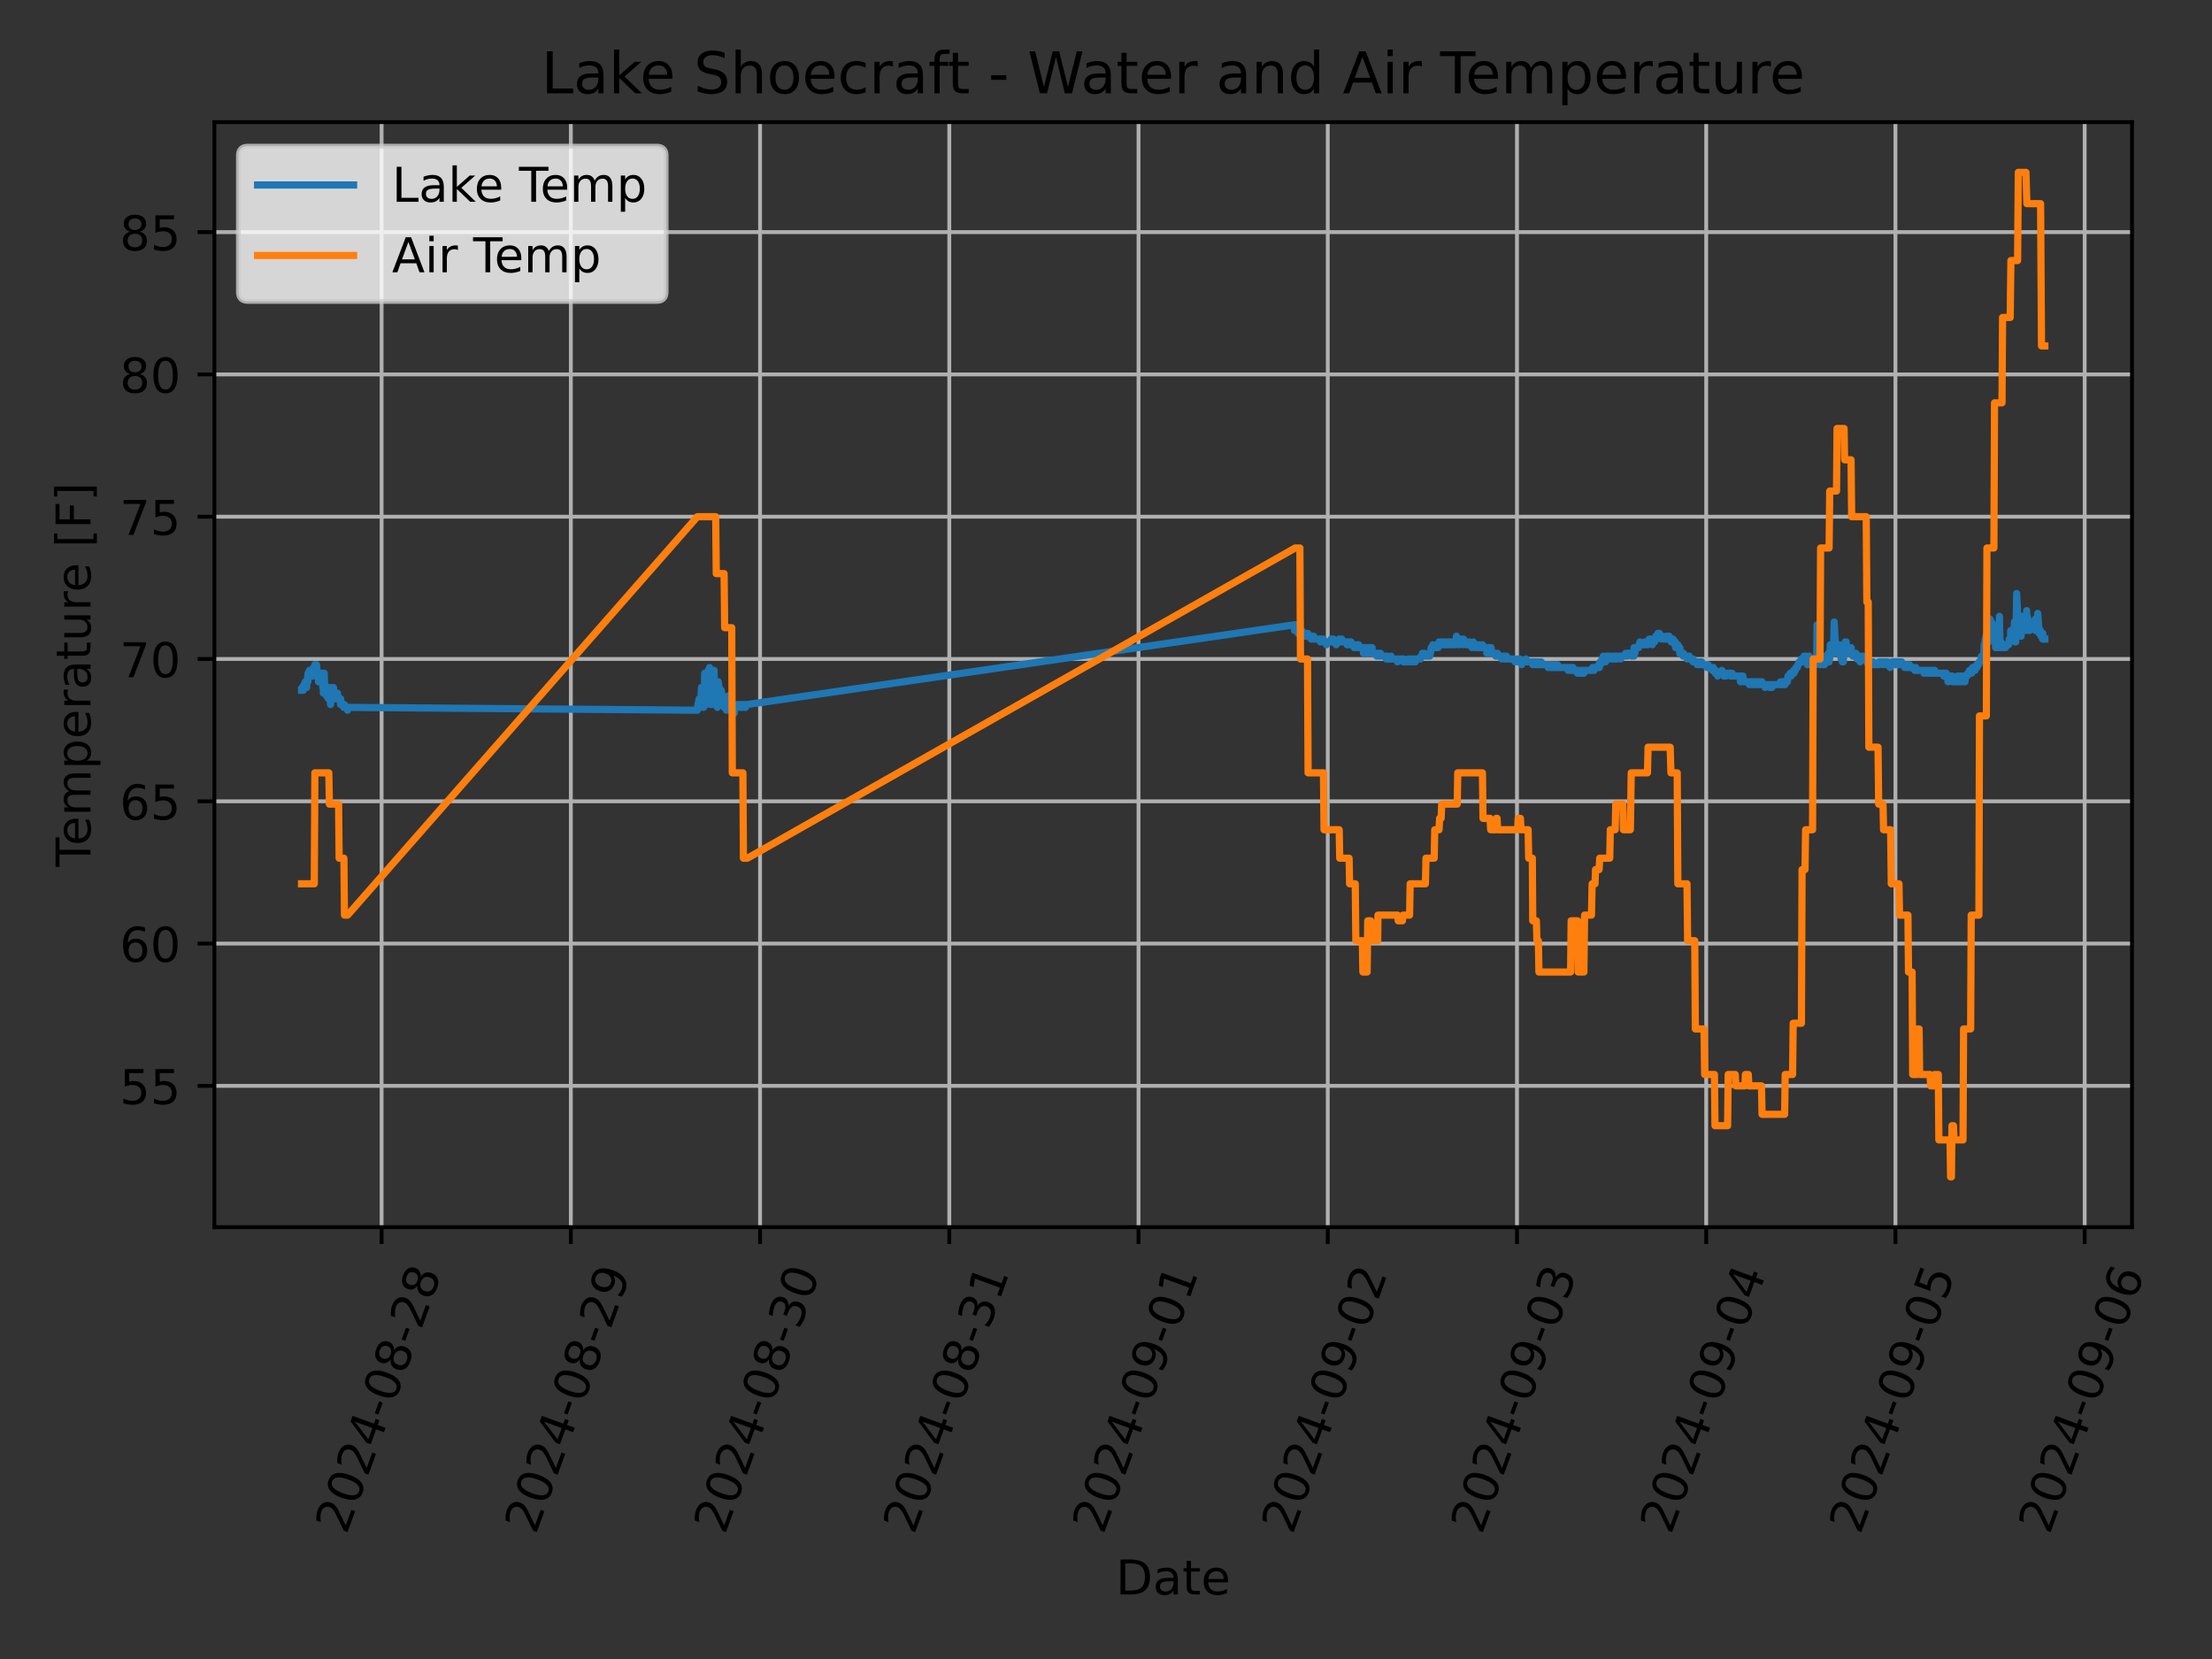 <?xml version="1.0" encoding="utf-8" standalone="no"?>
<!DOCTYPE svg PUBLIC "-//W3C//DTD SVG 1.1//EN"
  "http://www.w3.org/Graphics/SVG/1.1/DTD/svg11.dtd">
<!-- Created with matplotlib (https://matplotlib.org/) -->
<svg height="345.6pt" version="1.1" viewBox="0 0 460.8 345.6" width="460.8pt" xmlns="http://www.w3.org/2000/svg" xmlns:xlink="http://www.w3.org/1999/xlink">
 <rect x="0" y="0" width="460.8" height="345.6" fill="#333333" stroke="none"/>
 <defs>
  <style type="text/css">*{stroke-linecap:butt;stroke-linejoin:round;}</style>
 </defs>
 <g id="figure_1">
  <g id="patch_1">
   <path d="M 0 345.6 
L 460.8 345.6 
L 460.8 0 
L 0 0 
z
" style="fill:none;"/>
  </g>
  <g id="axes_1">
   <g id="patch_2">
    <path d="M 44.66 255.639 
L 444.133 255.639 
L 444.133 25.44 
L 44.66 25.44 
z
" style="fill:none;"/>
   </g>
   <g id="matplotlib.axis_1">
    <g id="xtick_1">
     <g id="line2d_1">
      <path clip-path="url(#p326c68bcb1)" d="M 79.495 255.639 
L 79.495 25.44 
" style="fill:none;stroke:#b0b0b0;stroke-linecap:square;stroke-width:0.8;"/>
     </g>
     <g id="line2d_2">
      <defs>
       <path d="M 0 0 
L 0 3.5 
" id="m9ac465646b" style="stroke:#000000;stroke-width:0.8;"/>
      </defs>
      <g>
       <use style="stroke:#000000;stroke-width:0.8;" x="79.495" xlink:href="#m9ac465646b" y="255.639"/>
      </g>
     </g>
     <g id="text_1">
      <!-- 2024-08-28 -->
      <g transform="translate(72.15 319.848)rotate(-70)scale(0.1 -0.1)">
       <defs>
        <path d="M 19.188 8.297 
L 53.609 8.297 
L 53.609 0 
L 7.328 0 
L 7.328 8.297 
Q 12.938 14.109 22.625 23.891 
Q 32.328 33.688 34.812 36.531 
Q 39.547 41.844 41.422 45.531 
Q 43.312 49.219 43.312 52.781 
Q 43.312 58.594 39.234 62.25 
Q 35.156 65.922 28.609 65.922 
Q 23.969 65.922 18.812 64.312 
Q 13.672 62.703 7.812 59.422 
L 7.812 69.391 
Q 13.766 71.781 18.938 73 
Q 24.125 74.219 28.422 74.219 
Q 39.75 74.219 46.484 68.547 
Q 53.219 62.891 53.219 53.422 
Q 53.219 48.922 51.531 44.891 
Q 49.859 40.875 45.406 35.406 
Q 44.188 33.984 37.641 27.219 
Q 31.109 20.453 19.188 8.297 
z
" id="DejaVuSans-50"/>
        <path d="M 31.781 66.406 
Q 24.172 66.406 20.328 58.906 
Q 16.5 51.422 16.5 36.375 
Q 16.5 21.391 20.328 13.891 
Q 24.172 6.391 31.781 6.391 
Q 39.453 6.391 43.281 13.891 
Q 47.125 21.391 47.125 36.375 
Q 47.125 51.422 43.281 58.906 
Q 39.453 66.406 31.781 66.406 
z
M 31.781 74.219 
Q 44.047 74.219 50.516 64.516 
Q 56.984 54.828 56.984 36.375 
Q 56.984 17.969 50.516 8.266 
Q 44.047 -1.422 31.781 -1.422 
Q 19.531 -1.422 13.062 8.266 
Q 6.594 17.969 6.594 36.375 
Q 6.594 54.828 13.062 64.516 
Q 19.531 74.219 31.781 74.219 
z
" id="DejaVuSans-48"/>
        <path d="M 37.797 64.312 
L 12.891 25.391 
L 37.797 25.391 
z
M 35.203 72.906 
L 47.609 72.906 
L 47.609 25.391 
L 58.016 25.391 
L 58.016 17.188 
L 47.609 17.188 
L 47.609 0 
L 37.797 0 
L 37.797 17.188 
L 4.891 17.188 
L 4.891 26.703 
z
" id="DejaVuSans-52"/>
        <path d="M 4.891 31.391 
L 31.203 31.391 
L 31.203 23.391 
L 4.891 23.391 
z
" id="DejaVuSans-45"/>
        <path d="M 31.781 34.625 
Q 24.75 34.625 20.719 30.859 
Q 16.703 27.094 16.703 20.516 
Q 16.703 13.922 20.719 10.156 
Q 24.75 6.391 31.781 6.391 
Q 38.812 6.391 42.859 10.172 
Q 46.922 13.969 46.922 20.516 
Q 46.922 27.094 42.891 30.859 
Q 38.875 34.625 31.781 34.625 
z
M 21.922 38.812 
Q 15.578 40.375 12.031 44.719 
Q 8.5 49.078 8.5 55.328 
Q 8.5 64.062 14.719 69.141 
Q 20.953 74.219 31.781 74.219 
Q 42.672 74.219 48.875 69.141 
Q 55.078 64.062 55.078 55.328 
Q 55.078 49.078 51.531 44.719 
Q 48 40.375 41.703 38.812 
Q 48.828 37.156 52.797 32.312 
Q 56.781 27.484 56.781 20.516 
Q 56.781 9.906 50.312 4.234 
Q 43.844 -1.422 31.781 -1.422 
Q 19.734 -1.422 13.25 4.234 
Q 6.781 9.906 6.781 20.516 
Q 6.781 27.484 10.781 32.312 
Q 14.797 37.156 21.922 38.812 
z
M 18.312 54.391 
Q 18.312 48.734 21.844 45.562 
Q 25.391 42.391 31.781 42.391 
Q 38.141 42.391 41.719 45.562 
Q 45.312 48.734 45.312 54.391 
Q 45.312 60.062 41.719 63.234 
Q 38.141 66.406 31.781 66.406 
Q 25.391 66.406 21.844 63.234 
Q 18.312 60.062 18.312 54.391 
z
" id="DejaVuSans-56"/>
       </defs>
       <use xlink:href="#DejaVuSans-50"/>
       <use x="63.623" xlink:href="#DejaVuSans-48"/>
       <use x="127.246" xlink:href="#DejaVuSans-50"/>
       <use x="190.869" xlink:href="#DejaVuSans-52"/>
       <use x="254.492" xlink:href="#DejaVuSans-45"/>
       <use x="290.576" xlink:href="#DejaVuSans-48"/>
       <use x="354.199" xlink:href="#DejaVuSans-56"/>
       <use x="417.822" xlink:href="#DejaVuSans-45"/>
       <use x="453.906" xlink:href="#DejaVuSans-50"/>
       <use x="517.529" xlink:href="#DejaVuSans-56"/>
      </g>
     </g>
    </g>
    <g id="xtick_2">
     <g id="line2d_3">
      <path clip-path="url(#p326c68bcb1)" d="M 118.915 255.639 
L 118.915 25.44 
" style="fill:none;stroke:#b0b0b0;stroke-linecap:square;stroke-width:0.8;"/>
     </g>
     <g id="line2d_4">
      <g>
       <use style="stroke:#000000;stroke-width:0.8;" x="118.915" xlink:href="#m9ac465646b" y="255.639"/>
      </g>
     </g>
     <g id="text_2">
      <!-- 2024-08-29 -->
      <g transform="translate(111.57 319.848)rotate(-70)scale(0.1 -0.1)">
       <defs>
        <path d="M 10.984 1.516 
L 10.984 10.5 
Q 14.703 8.734 18.5 7.812 
Q 22.312 6.891 25.984 6.891 
Q 35.75 6.891 40.891 13.453 
Q 46.047 20.016 46.781 33.406 
Q 43.953 29.203 39.594 26.953 
Q 35.25 24.703 29.984 24.703 
Q 19.047 24.703 12.672 31.312 
Q 6.297 37.938 6.297 49.422 
Q 6.297 60.641 12.938 67.422 
Q 19.578 74.219 30.609 74.219 
Q 43.266 74.219 49.922 64.516 
Q 56.594 54.828 56.594 36.375 
Q 56.594 19.141 48.406 8.859 
Q 40.234 -1.422 26.422 -1.422 
Q 22.703 -1.422 18.891 -0.688 
Q 15.094 0.047 10.984 1.516 
z
M 30.609 32.422 
Q 37.25 32.422 41.125 36.953 
Q 45.016 41.5 45.016 49.422 
Q 45.016 57.281 41.125 61.844 
Q 37.25 66.406 30.609 66.406 
Q 23.969 66.406 20.094 61.844 
Q 16.219 57.281 16.219 49.422 
Q 16.219 41.5 20.094 36.953 
Q 23.969 32.422 30.609 32.422 
z
" id="DejaVuSans-57"/>
       </defs>
       <use xlink:href="#DejaVuSans-50"/>
       <use x="63.623" xlink:href="#DejaVuSans-48"/>
       <use x="127.246" xlink:href="#DejaVuSans-50"/>
       <use x="190.869" xlink:href="#DejaVuSans-52"/>
       <use x="254.492" xlink:href="#DejaVuSans-45"/>
       <use x="290.576" xlink:href="#DejaVuSans-48"/>
       <use x="354.199" xlink:href="#DejaVuSans-56"/>
       <use x="417.822" xlink:href="#DejaVuSans-45"/>
       <use x="453.906" xlink:href="#DejaVuSans-50"/>
       <use x="517.529" xlink:href="#DejaVuSans-57"/>
      </g>
     </g>
    </g>
    <g id="xtick_3">
     <g id="line2d_5">
      <path clip-path="url(#p326c68bcb1)" d="M 158.336 255.639 
L 158.336 25.44 
" style="fill:none;stroke:#b0b0b0;stroke-linecap:square;stroke-width:0.8;"/>
     </g>
     <g id="line2d_6">
      <g>
       <use style="stroke:#000000;stroke-width:0.8;" x="158.336" xlink:href="#m9ac465646b" y="255.639"/>
      </g>
     </g>
     <g id="text_3">
      <!-- 2024-08-30 -->
      <g transform="translate(150.99 319.848)rotate(-70)scale(0.1 -0.1)">
       <defs>
        <path d="M 40.578 39.312 
Q 47.656 37.797 51.625 33 
Q 55.609 28.219 55.609 21.188 
Q 55.609 10.406 48.188 4.484 
Q 40.766 -1.422 27.094 -1.422 
Q 22.516 -1.422 17.656 -0.516 
Q 12.797 0.391 7.625 2.203 
L 7.625 11.719 
Q 11.719 9.328 16.594 8.109 
Q 21.484 6.891 26.812 6.891 
Q 36.078 6.891 40.938 10.547 
Q 45.797 14.203 45.797 21.188 
Q 45.797 27.641 41.281 31.266 
Q 36.766 34.906 28.719 34.906 
L 20.219 34.906 
L 20.219 43.016 
L 29.109 43.016 
Q 36.375 43.016 40.234 45.922 
Q 44.094 48.828 44.094 54.297 
Q 44.094 59.906 40.109 62.906 
Q 36.141 65.922 28.719 65.922 
Q 24.656 65.922 20.016 65.031 
Q 15.375 64.156 9.812 62.312 
L 9.812 71.094 
Q 15.438 72.656 20.344 73.438 
Q 25.25 74.219 29.594 74.219 
Q 40.828 74.219 47.359 69.109 
Q 53.906 64.016 53.906 55.328 
Q 53.906 49.266 50.438 45.094 
Q 46.969 40.922 40.578 39.312 
z
" id="DejaVuSans-51"/>
       </defs>
       <use xlink:href="#DejaVuSans-50"/>
       <use x="63.623" xlink:href="#DejaVuSans-48"/>
       <use x="127.246" xlink:href="#DejaVuSans-50"/>
       <use x="190.869" xlink:href="#DejaVuSans-52"/>
       <use x="254.492" xlink:href="#DejaVuSans-45"/>
       <use x="290.576" xlink:href="#DejaVuSans-48"/>
       <use x="354.199" xlink:href="#DejaVuSans-56"/>
       <use x="417.822" xlink:href="#DejaVuSans-45"/>
       <use x="453.906" xlink:href="#DejaVuSans-51"/>
       <use x="517.529" xlink:href="#DejaVuSans-48"/>
      </g>
     </g>
    </g>
    <g id="xtick_4">
     <g id="line2d_7">
      <path clip-path="url(#p326c68bcb1)" d="M 197.756 255.639 
L 197.756 25.44 
" style="fill:none;stroke:#b0b0b0;stroke-linecap:square;stroke-width:0.8;"/>
     </g>
     <g id="line2d_8">
      <g>
       <use style="stroke:#000000;stroke-width:0.8;" x="197.756" xlink:href="#m9ac465646b" y="255.639"/>
      </g>
     </g>
     <g id="text_4">
      <!-- 2024-08-31 -->
      <g transform="translate(190.41 319.848)rotate(-70)scale(0.1 -0.1)">
       <defs>
        <path d="M 12.406 8.297 
L 28.516 8.297 
L 28.516 63.922 
L 10.984 60.406 
L 10.984 69.391 
L 28.422 72.906 
L 38.281 72.906 
L 38.281 8.297 
L 54.391 8.297 
L 54.391 0 
L 12.406 0 
z
" id="DejaVuSans-49"/>
       </defs>
       <use xlink:href="#DejaVuSans-50"/>
       <use x="63.623" xlink:href="#DejaVuSans-48"/>
       <use x="127.246" xlink:href="#DejaVuSans-50"/>
       <use x="190.869" xlink:href="#DejaVuSans-52"/>
       <use x="254.492" xlink:href="#DejaVuSans-45"/>
       <use x="290.576" xlink:href="#DejaVuSans-48"/>
       <use x="354.199" xlink:href="#DejaVuSans-56"/>
       <use x="417.822" xlink:href="#DejaVuSans-45"/>
       <use x="453.906" xlink:href="#DejaVuSans-51"/>
       <use x="517.529" xlink:href="#DejaVuSans-49"/>
      </g>
     </g>
    </g>
    <g id="xtick_5">
     <g id="line2d_9">
      <path clip-path="url(#p326c68bcb1)" d="M 237.176 255.639 
L 237.176 25.44 
" style="fill:none;stroke:#b0b0b0;stroke-linecap:square;stroke-width:0.8;"/>
     </g>
     <g id="line2d_10">
      <g>
       <use style="stroke:#000000;stroke-width:0.8;" x="237.176" xlink:href="#m9ac465646b" y="255.639"/>
      </g>
     </g>
     <g id="text_5">
      <!-- 2024-09-01 -->
      <g transform="translate(229.83 319.848)rotate(-70)scale(0.1 -0.1)">
       <use xlink:href="#DejaVuSans-50"/>
       <use x="63.623" xlink:href="#DejaVuSans-48"/>
       <use x="127.246" xlink:href="#DejaVuSans-50"/>
       <use x="190.869" xlink:href="#DejaVuSans-52"/>
       <use x="254.492" xlink:href="#DejaVuSans-45"/>
       <use x="290.576" xlink:href="#DejaVuSans-48"/>
       <use x="354.199" xlink:href="#DejaVuSans-57"/>
       <use x="417.822" xlink:href="#DejaVuSans-45"/>
       <use x="453.906" xlink:href="#DejaVuSans-48"/>
       <use x="517.529" xlink:href="#DejaVuSans-49"/>
      </g>
     </g>
    </g>
    <g id="xtick_6">
     <g id="line2d_11">
      <path clip-path="url(#p326c68bcb1)" d="M 276.596 255.639 
L 276.596 25.44 
" style="fill:none;stroke:#b0b0b0;stroke-linecap:square;stroke-width:0.8;"/>
     </g>
     <g id="line2d_12">
      <g>
       <use style="stroke:#000000;stroke-width:0.8;" x="276.596" xlink:href="#m9ac465646b" y="255.639"/>
      </g>
     </g>
     <g id="text_6">
      <!-- 2024-09-02 -->
      <g transform="translate(269.251 319.848)rotate(-70)scale(0.1 -0.1)">
       <use xlink:href="#DejaVuSans-50"/>
       <use x="63.623" xlink:href="#DejaVuSans-48"/>
       <use x="127.246" xlink:href="#DejaVuSans-50"/>
       <use x="190.869" xlink:href="#DejaVuSans-52"/>
       <use x="254.492" xlink:href="#DejaVuSans-45"/>
       <use x="290.576" xlink:href="#DejaVuSans-48"/>
       <use x="354.199" xlink:href="#DejaVuSans-57"/>
       <use x="417.822" xlink:href="#DejaVuSans-45"/>
       <use x="453.906" xlink:href="#DejaVuSans-48"/>
       <use x="517.529" xlink:href="#DejaVuSans-50"/>
      </g>
     </g>
    </g>
    <g id="xtick_7">
     <g id="line2d_13">
      <path clip-path="url(#p326c68bcb1)" d="M 316.016 255.639 
L 316.016 25.44 
" style="fill:none;stroke:#b0b0b0;stroke-linecap:square;stroke-width:0.8;"/>
     </g>
     <g id="line2d_14">
      <g>
       <use style="stroke:#000000;stroke-width:0.8;" x="316.016" xlink:href="#m9ac465646b" y="255.639"/>
      </g>
     </g>
     <g id="text_7">
      <!-- 2024-09-03 -->
      <g transform="translate(308.671 319.848)rotate(-70)scale(0.1 -0.1)">
       <use xlink:href="#DejaVuSans-50"/>
       <use x="63.623" xlink:href="#DejaVuSans-48"/>
       <use x="127.246" xlink:href="#DejaVuSans-50"/>
       <use x="190.869" xlink:href="#DejaVuSans-52"/>
       <use x="254.492" xlink:href="#DejaVuSans-45"/>
       <use x="290.576" xlink:href="#DejaVuSans-48"/>
       <use x="354.199" xlink:href="#DejaVuSans-57"/>
       <use x="417.822" xlink:href="#DejaVuSans-45"/>
       <use x="453.906" xlink:href="#DejaVuSans-48"/>
       <use x="517.529" xlink:href="#DejaVuSans-51"/>
      </g>
     </g>
    </g>
    <g id="xtick_8">
     <g id="line2d_15">
      <path clip-path="url(#p326c68bcb1)" d="M 355.436 255.639 
L 355.436 25.44 
" style="fill:none;stroke:#b0b0b0;stroke-linecap:square;stroke-width:0.8;"/>
     </g>
     <g id="line2d_16">
      <g>
       <use style="stroke:#000000;stroke-width:0.8;" x="355.436" xlink:href="#m9ac465646b" y="255.639"/>
      </g>
     </g>
     <g id="text_8">
      <!-- 2024-09-04 -->
      <g transform="translate(348.091 319.848)rotate(-70)scale(0.1 -0.1)">
       <use xlink:href="#DejaVuSans-50"/>
       <use x="63.623" xlink:href="#DejaVuSans-48"/>
       <use x="127.246" xlink:href="#DejaVuSans-50"/>
       <use x="190.869" xlink:href="#DejaVuSans-52"/>
       <use x="254.492" xlink:href="#DejaVuSans-45"/>
       <use x="290.576" xlink:href="#DejaVuSans-48"/>
       <use x="354.199" xlink:href="#DejaVuSans-57"/>
       <use x="417.822" xlink:href="#DejaVuSans-45"/>
       <use x="453.906" xlink:href="#DejaVuSans-48"/>
       <use x="517.529" xlink:href="#DejaVuSans-52"/>
      </g>
     </g>
    </g>
    <g id="xtick_9">
     <g id="line2d_17">
      <path clip-path="url(#p326c68bcb1)" d="M 394.856 255.639 
L 394.856 25.44 
" style="fill:none;stroke:#b0b0b0;stroke-linecap:square;stroke-width:0.8;"/>
     </g>
     <g id="line2d_18">
      <g>
       <use style="stroke:#000000;stroke-width:0.8;" x="394.856" xlink:href="#m9ac465646b" y="255.639"/>
      </g>
     </g>
     <g id="text_9">
      <!-- 2024-09-05 -->
      <g transform="translate(387.511 319.848)rotate(-70)scale(0.1 -0.1)">
       <defs>
        <path d="M 10.797 72.906 
L 49.516 72.906 
L 49.516 64.594 
L 19.828 64.594 
L 19.828 46.734 
Q 21.969 47.469 24.109 47.828 
Q 26.266 48.188 28.422 48.188 
Q 40.625 48.188 47.75 41.5 
Q 54.891 34.812 54.891 23.391 
Q 54.891 11.625 47.562 5.094 
Q 40.234 -1.422 26.906 -1.422 
Q 22.312 -1.422 17.547 -0.641 
Q 12.797 0.141 7.719 1.703 
L 7.719 11.625 
Q 12.109 9.234 16.797 8.062 
Q 21.484 6.891 26.703 6.891 
Q 35.156 6.891 40.078 11.328 
Q 45.016 15.766 45.016 23.391 
Q 45.016 31 40.078 35.438 
Q 35.156 39.891 26.703 39.891 
Q 22.75 39.891 18.812 39.016 
Q 14.891 38.141 10.797 36.281 
z
" id="DejaVuSans-53"/>
       </defs>
       <use xlink:href="#DejaVuSans-50"/>
       <use x="63.623" xlink:href="#DejaVuSans-48"/>
       <use x="127.246" xlink:href="#DejaVuSans-50"/>
       <use x="190.869" xlink:href="#DejaVuSans-52"/>
       <use x="254.492" xlink:href="#DejaVuSans-45"/>
       <use x="290.576" xlink:href="#DejaVuSans-48"/>
       <use x="354.199" xlink:href="#DejaVuSans-57"/>
       <use x="417.822" xlink:href="#DejaVuSans-45"/>
       <use x="453.906" xlink:href="#DejaVuSans-48"/>
       <use x="517.529" xlink:href="#DejaVuSans-53"/>
      </g>
     </g>
    </g>
    <g id="xtick_10">
     <g id="line2d_19">
      <path clip-path="url(#p326c68bcb1)" d="M 434.276 255.639 
L 434.276 25.44 
" style="fill:none;stroke:#b0b0b0;stroke-linecap:square;stroke-width:0.8;"/>
     </g>
     <g id="line2d_20">
      <g>
       <use style="stroke:#000000;stroke-width:0.8;" x="434.276" xlink:href="#m9ac465646b" y="255.639"/>
      </g>
     </g>
     <g id="text_10">
      <!-- 2024-09-06 -->
      <g transform="translate(426.931 319.848)rotate(-70)scale(0.1 -0.1)">
       <defs>
        <path d="M 33.016 40.375 
Q 26.375 40.375 22.484 35.828 
Q 18.609 31.297 18.609 23.391 
Q 18.609 15.531 22.484 10.953 
Q 26.375 6.391 33.016 6.391 
Q 39.656 6.391 43.531 10.953 
Q 47.406 15.531 47.406 23.391 
Q 47.406 31.297 43.531 35.828 
Q 39.656 40.375 33.016 40.375 
z
M 52.594 71.297 
L 52.594 62.312 
Q 48.875 64.062 45.094 64.984 
Q 41.312 65.922 37.594 65.922 
Q 27.828 65.922 22.672 59.328 
Q 17.531 52.734 16.797 39.406 
Q 19.672 43.656 24.016 45.922 
Q 28.375 48.188 33.594 48.188 
Q 44.578 48.188 50.953 41.516 
Q 57.328 34.859 57.328 23.391 
Q 57.328 12.156 50.688 5.359 
Q 44.047 -1.422 33.016 -1.422 
Q 20.359 -1.422 13.672 8.266 
Q 6.984 17.969 6.984 36.375 
Q 6.984 53.656 15.188 63.938 
Q 23.391 74.219 37.203 74.219 
Q 40.922 74.219 44.703 73.484 
Q 48.484 72.75 52.594 71.297 
z
" id="DejaVuSans-54"/>
       </defs>
       <use xlink:href="#DejaVuSans-50"/>
       <use x="63.623" xlink:href="#DejaVuSans-48"/>
       <use x="127.246" xlink:href="#DejaVuSans-50"/>
       <use x="190.869" xlink:href="#DejaVuSans-52"/>
       <use x="254.492" xlink:href="#DejaVuSans-45"/>
       <use x="290.576" xlink:href="#DejaVuSans-48"/>
       <use x="354.199" xlink:href="#DejaVuSans-57"/>
       <use x="417.822" xlink:href="#DejaVuSans-45"/>
       <use x="453.906" xlink:href="#DejaVuSans-48"/>
       <use x="517.529" xlink:href="#DejaVuSans-54"/>
      </g>
     </g>
    </g>
    <g id="text_11">
     <!-- Date -->
     <g transform="translate(232.446 332.158)scale(0.1 -0.1)">
      <defs>
       <path d="M 19.672 64.797 
L 19.672 8.109 
L 31.594 8.109 
Q 46.688 8.109 53.688 14.938 
Q 60.688 21.781 60.688 36.531 
Q 60.688 51.172 53.688 57.984 
Q 46.688 64.797 31.594 64.797 
z
M 9.812 72.906 
L 30.078 72.906 
Q 51.266 72.906 61.172 64.094 
Q 71.094 55.281 71.094 36.531 
Q 71.094 17.672 61.125 8.828 
Q 51.172 0 30.078 0 
L 9.812 0 
z
" id="DejaVuSans-68"/>
       <path d="M 34.281 27.484 
Q 23.391 27.484 19.188 25 
Q 14.984 22.516 14.984 16.5 
Q 14.984 11.719 18.141 8.906 
Q 21.297 6.109 26.703 6.109 
Q 34.188 6.109 38.703 11.406 
Q 43.219 16.703 43.219 25.484 
L 43.219 27.484 
z
M 52.203 31.203 
L 52.203 0 
L 43.219 0 
L 43.219 8.297 
Q 40.141 3.328 35.547 0.953 
Q 30.953 -1.422 24.312 -1.422 
Q 15.922 -1.422 10.953 3.297 
Q 6 8.016 6 15.922 
Q 6 25.141 12.172 29.828 
Q 18.359 34.516 30.609 34.516 
L 43.219 34.516 
L 43.219 35.406 
Q 43.219 41.609 39.141 45 
Q 35.062 48.391 27.688 48.391 
Q 23 48.391 18.547 47.266 
Q 14.109 46.141 10.016 43.891 
L 10.016 52.203 
Q 14.938 54.109 19.578 55.047 
Q 24.219 56 28.609 56 
Q 40.484 56 46.344 49.844 
Q 52.203 43.703 52.203 31.203 
z
" id="DejaVuSans-97"/>
       <path d="M 18.312 70.219 
L 18.312 54.688 
L 36.812 54.688 
L 36.812 47.703 
L 18.312 47.703 
L 18.312 18.016 
Q 18.312 11.328 20.141 9.422 
Q 21.969 7.516 27.594 7.516 
L 36.812 7.516 
L 36.812 0 
L 27.594 0 
Q 17.188 0 13.234 3.875 
Q 9.281 7.766 9.281 18.016 
L 9.281 47.703 
L 2.688 47.703 
L 2.688 54.688 
L 9.281 54.688 
L 9.281 70.219 
z
" id="DejaVuSans-116"/>
       <path d="M 56.203 29.594 
L 56.203 25.203 
L 14.891 25.203 
Q 15.484 15.922 20.484 11.062 
Q 25.484 6.203 34.422 6.203 
Q 39.594 6.203 44.453 7.469 
Q 49.312 8.734 54.109 11.281 
L 54.109 2.781 
Q 49.266 0.734 44.188 -0.344 
Q 39.109 -1.422 33.891 -1.422 
Q 20.797 -1.422 13.156 6.188 
Q 5.516 13.812 5.516 26.812 
Q 5.516 40.234 12.766 48.109 
Q 20.016 56 32.328 56 
Q 43.359 56 49.781 48.891 
Q 56.203 41.797 56.203 29.594 
z
M 47.219 32.234 
Q 47.125 39.594 43.094 43.984 
Q 39.062 48.391 32.422 48.391 
Q 24.906 48.391 20.391 44.141 
Q 15.875 39.891 15.188 32.172 
z
" id="DejaVuSans-101"/>
      </defs>
      <use xlink:href="#DejaVuSans-68"/>
      <use x="77.002" xlink:href="#DejaVuSans-97"/>
      <use x="138.281" xlink:href="#DejaVuSans-116"/>
      <use x="177.49" xlink:href="#DejaVuSans-101"/>
     </g>
    </g>
   </g>
   <g id="matplotlib.axis_2">
    <g id="ytick_1">
     <g id="line2d_21">
      <path clip-path="url(#p326c68bcb1)" d="M 44.66 226.204 
L 444.133 226.204 
" style="fill:none;stroke:#b0b0b0;stroke-linecap:square;stroke-width:0.8;"/>
     </g>
     <g id="line2d_22">
      <defs>
       <path d="M 0 0 
L -3.5 0 
" id="m1df1bf0391" style="stroke:#000000;stroke-width:0.8;"/>
      </defs>
      <g>
       <use style="stroke:#000000;stroke-width:0.8;" x="44.66" xlink:href="#m1df1bf0391" y="226.204"/>
      </g>
     </g>
     <g id="text_12">
      <!-- 55 -->
      <g transform="translate(24.935 230.004)scale(0.1 -0.1)">
       <use xlink:href="#DejaVuSans-53"/>
       <use x="63.623" xlink:href="#DejaVuSans-53"/>
      </g>
     </g>
    </g>
    <g id="ytick_2">
     <g id="line2d_23">
      <path clip-path="url(#p326c68bcb1)" d="M 44.66 196.562 
L 444.133 196.562 
" style="fill:none;stroke:#b0b0b0;stroke-linecap:square;stroke-width:0.8;"/>
     </g>
     <g id="line2d_24">
      <g>
       <use style="stroke:#000000;stroke-width:0.8;" x="44.66" xlink:href="#m1df1bf0391" y="196.562"/>
      </g>
     </g>
     <g id="text_13">
      <!-- 60 -->
      <g transform="translate(24.935 200.362)scale(0.1 -0.1)">
       <use xlink:href="#DejaVuSans-54"/>
       <use x="63.623" xlink:href="#DejaVuSans-48"/>
      </g>
     </g>
    </g>
    <g id="ytick_3">
     <g id="line2d_25">
      <path clip-path="url(#p326c68bcb1)" d="M 44.66 166.921 
L 444.133 166.921 
" style="fill:none;stroke:#b0b0b0;stroke-linecap:square;stroke-width:0.8;"/>
     </g>
     <g id="line2d_26">
      <g>
       <use style="stroke:#000000;stroke-width:0.8;" x="44.66" xlink:href="#m1df1bf0391" y="166.921"/>
      </g>
     </g>
     <g id="text_14">
      <!-- 65 -->
      <g transform="translate(24.935 170.72)scale(0.1 -0.1)">
       <use xlink:href="#DejaVuSans-54"/>
       <use x="63.623" xlink:href="#DejaVuSans-53"/>
      </g>
     </g>
    </g>
    <g id="ytick_4">
     <g id="line2d_27">
      <path clip-path="url(#p326c68bcb1)" d="M 44.66 137.279 
L 444.133 137.279 
" style="fill:none;stroke:#b0b0b0;stroke-linecap:square;stroke-width:0.8;"/>
     </g>
     <g id="line2d_28">
      <g>
       <use style="stroke:#000000;stroke-width:0.8;" x="44.66" xlink:href="#m1df1bf0391" y="137.279"/>
      </g>
     </g>
     <g id="text_15">
      <!-- 70 -->
      <g transform="translate(24.935 141.078)scale(0.1 -0.1)">
       <defs>
        <path d="M 8.203 72.906 
L 55.078 72.906 
L 55.078 68.703 
L 28.609 0 
L 18.312 0 
L 43.219 64.594 
L 8.203 64.594 
z
" id="DejaVuSans-55"/>
       </defs>
       <use xlink:href="#DejaVuSans-55"/>
       <use x="63.623" xlink:href="#DejaVuSans-48"/>
      </g>
     </g>
    </g>
    <g id="ytick_5">
     <g id="line2d_29">
      <path clip-path="url(#p326c68bcb1)" d="M 44.66 107.637 
L 444.133 107.637 
" style="fill:none;stroke:#b0b0b0;stroke-linecap:square;stroke-width:0.8;"/>
     </g>
     <g id="line2d_30">
      <g>
       <use style="stroke:#000000;stroke-width:0.8;" x="44.66" xlink:href="#m1df1bf0391" y="107.637"/>
      </g>
     </g>
     <g id="text_16">
      <!-- 75 -->
      <g transform="translate(24.935 111.436)scale(0.1 -0.1)">
       <use xlink:href="#DejaVuSans-55"/>
       <use x="63.623" xlink:href="#DejaVuSans-53"/>
      </g>
     </g>
    </g>
    <g id="ytick_6">
     <g id="line2d_31">
      <path clip-path="url(#p326c68bcb1)" d="M 44.66 77.995 
L 444.133 77.995 
" style="fill:none;stroke:#b0b0b0;stroke-linecap:square;stroke-width:0.8;"/>
     </g>
     <g id="line2d_32">
      <g>
       <use style="stroke:#000000;stroke-width:0.8;" x="44.66" xlink:href="#m1df1bf0391" y="77.995"/>
      </g>
     </g>
     <g id="text_17">
      <!-- 80 -->
      <g transform="translate(24.935 81.794)scale(0.1 -0.1)">
       <use xlink:href="#DejaVuSans-56"/>
       <use x="63.623" xlink:href="#DejaVuSans-48"/>
      </g>
     </g>
    </g>
    <g id="ytick_7">
     <g id="line2d_33">
      <path clip-path="url(#p326c68bcb1)" d="M 44.66 48.353 
L 444.133 48.353 
" style="fill:none;stroke:#b0b0b0;stroke-linecap:square;stroke-width:0.8;"/>
     </g>
     <g id="line2d_34">
      <g>
       <use style="stroke:#000000;stroke-width:0.8;" x="44.66" xlink:href="#m1df1bf0391" y="48.353"/>
      </g>
     </g>
     <g id="text_18">
      <!-- 85 -->
      <g transform="translate(24.935 52.152)scale(0.1 -0.1)">
       <use xlink:href="#DejaVuSans-56"/>
       <use x="63.623" xlink:href="#DejaVuSans-53"/>
      </g>
     </g>
    </g>
    <g id="text_19">
     <!-- Temperature [F] -->
     <g transform="translate(18.855 180.575)rotate(-90)scale(0.1 -0.1)">
      <defs>
       <path d="M -0.297 72.906 
L 61.375 72.906 
L 61.375 64.594 
L 35.5 64.594 
L 35.5 0 
L 25.594 0 
L 25.594 64.594 
L -0.297 64.594 
z
" id="DejaVuSans-84"/>
       <path d="M 52 44.188 
Q 55.375 50.25 60.062 53.125 
Q 64.75 56 71.094 56 
Q 79.641 56 84.281 50.016 
Q 88.922 44.047 88.922 33.016 
L 88.922 0 
L 79.891 0 
L 79.891 32.719 
Q 79.891 40.578 77.094 44.375 
Q 74.312 48.188 68.609 48.188 
Q 61.625 48.188 57.562 43.547 
Q 53.516 38.922 53.516 30.906 
L 53.516 0 
L 44.484 0 
L 44.484 32.719 
Q 44.484 40.625 41.703 44.406 
Q 38.922 48.188 33.109 48.188 
Q 26.219 48.188 22.156 43.531 
Q 18.109 38.875 18.109 30.906 
L 18.109 0 
L 9.078 0 
L 9.078 54.688 
L 18.109 54.688 
L 18.109 46.188 
Q 21.188 51.219 25.484 53.609 
Q 29.781 56 35.688 56 
Q 41.656 56 45.828 52.969 
Q 50 49.953 52 44.188 
z
" id="DejaVuSans-109"/>
       <path d="M 18.109 8.203 
L 18.109 -20.797 
L 9.078 -20.797 
L 9.078 54.688 
L 18.109 54.688 
L 18.109 46.391 
Q 20.953 51.266 25.266 53.625 
Q 29.594 56 35.594 56 
Q 45.562 56 51.781 48.094 
Q 58.016 40.188 58.016 27.297 
Q 58.016 14.406 51.781 6.484 
Q 45.562 -1.422 35.594 -1.422 
Q 29.594 -1.422 25.266 0.953 
Q 20.953 3.328 18.109 8.203 
z
M 48.688 27.297 
Q 48.688 37.203 44.609 42.844 
Q 40.531 48.484 33.406 48.484 
Q 26.266 48.484 22.188 42.844 
Q 18.109 37.203 18.109 27.297 
Q 18.109 17.391 22.188 11.75 
Q 26.266 6.109 33.406 6.109 
Q 40.531 6.109 44.609 11.75 
Q 48.688 17.391 48.688 27.297 
z
" id="DejaVuSans-112"/>
       <path d="M 41.109 46.297 
Q 39.594 47.172 37.812 47.578 
Q 36.031 48 33.891 48 
Q 26.266 48 22.188 43.047 
Q 18.109 38.094 18.109 28.812 
L 18.109 0 
L 9.078 0 
L 9.078 54.688 
L 18.109 54.688 
L 18.109 46.188 
Q 20.953 51.172 25.484 53.578 
Q 30.031 56 36.531 56 
Q 37.453 56 38.578 55.875 
Q 39.703 55.766 41.062 55.516 
z
" id="DejaVuSans-114"/>
       <path d="M 8.5 21.578 
L 8.5 54.688 
L 17.484 54.688 
L 17.484 21.922 
Q 17.484 14.156 20.5 10.266 
Q 23.531 6.391 29.594 6.391 
Q 36.859 6.391 41.078 11.031 
Q 45.312 15.672 45.312 23.688 
L 45.312 54.688 
L 54.297 54.688 
L 54.297 0 
L 45.312 0 
L 45.312 8.406 
Q 42.047 3.422 37.719 1 
Q 33.406 -1.422 27.688 -1.422 
Q 18.266 -1.422 13.375 4.438 
Q 8.5 10.297 8.5 21.578 
z
M 31.109 56 
z
" id="DejaVuSans-117"/>
       <path id="DejaVuSans-32"/>
       <path d="M 8.594 75.984 
L 29.297 75.984 
L 29.297 69 
L 17.578 69 
L 17.578 -6.203 
L 29.297 -6.203 
L 29.297 -13.188 
L 8.594 -13.188 
z
" id="DejaVuSans-91"/>
       <path d="M 9.812 72.906 
L 51.703 72.906 
L 51.703 64.594 
L 19.672 64.594 
L 19.672 43.109 
L 48.578 43.109 
L 48.578 34.812 
L 19.672 34.812 
L 19.672 0 
L 9.812 0 
z
" id="DejaVuSans-70"/>
       <path d="M 30.422 75.984 
L 30.422 -13.188 
L 9.719 -13.188 
L 9.719 -6.203 
L 21.391 -6.203 
L 21.391 69 
L 9.719 69 
L 9.719 75.984 
z
" id="DejaVuSans-93"/>
      </defs>
      <use xlink:href="#DejaVuSans-84"/>
      <use x="44.084" xlink:href="#DejaVuSans-101"/>
      <use x="105.607" xlink:href="#DejaVuSans-109"/>
      <use x="203.02" xlink:href="#DejaVuSans-112"/>
      <use x="266.496" xlink:href="#DejaVuSans-101"/>
      <use x="328.02" xlink:href="#DejaVuSans-114"/>
      <use x="369.133" xlink:href="#DejaVuSans-97"/>
      <use x="430.412" xlink:href="#DejaVuSans-116"/>
      <use x="469.621" xlink:href="#DejaVuSans-117"/>
      <use x="533" xlink:href="#DejaVuSans-114"/>
      <use x="571.863" xlink:href="#DejaVuSans-101"/>
      <use x="633.387" xlink:href="#DejaVuSans-32"/>
      <use x="665.174" xlink:href="#DejaVuSans-91"/>
      <use x="704.188" xlink:href="#DejaVuSans-70"/>
      <use x="761.707" xlink:href="#DejaVuSans-93"/>
     </g>
    </g>
   </g>
   <g id="line2d_35">
    <path clip-path="url(#p326c68bcb1)" d="M 62.818 143.8 
L 62.878 143.8 
L 62.935 143.207 
L 62.964 143.8 
L 62.992 143.8 
L 63.106 143.207 
L 63.163 143.207 
L 63.191 143.8 
L 63.22 143.207 
L 63.334 142.614 
L 63.506 142.614 
L 63.593 142.021 
L 63.738 143.207 
L 63.766 143.207 
L 63.854 142.021 
L 63.882 143.207 
L 63.939 142.021 
L 63.998 142.021 
L 64.114 140.836 
L 64.142 142.021 
L 64.171 140.243 
L 64.199 140.243 
L 64.229 140.836 
L 64.286 140.243 
L 64.401 140.243 
L 64.459 139.65 
L 64.488 140.243 
L 64.517 140.243 
L 64.546 139.65 
L 64.575 140.836 
L 64.66 140.836 
L 64.778 139.65 
L 64.807 139.65 
L 64.921 140.243 
L 64.95 140.243 
L 65.066 140.836 
L 65.153 140.836 
L 65.299 139.057 
L 65.444 140.243 
L 65.561 139.057 
L 65.591 139.057 
L 65.62 138.464 
L 65.677 139.057 
L 65.706 139.65 
L 65.784 139.057 
L 65.871 139.057 
L 65.929 138.464 
L 65.958 139.057 
L 65.988 139.057 
L 66.135 140.836 
L 66.194 140.243 
L 66.225 140.836 
L 66.318 140.836 
L 66.347 142.021 
L 66.405 140.836 
L 66.491 140.836 
L 66.607 140.243 
L 66.665 140.836 
L 66.695 140.243 
L 66.752 140.243 
L 66.811 142.021 
L 66.84 140.243 
L 66.897 140.243 
L 66.959 142.021 
L 67.015 140.836 
L 67.044 142.021 
L 67.072 140.243 
L 67.101 140.836 
L 67.13 140.836 
L 67.245 143.207 
L 67.304 140.836 
L 67.332 143.207 
L 67.362 144.393 
L 67.392 142.614 
L 67.54 140.243 
L 67.657 144.393 
L 67.716 142.614 
L 67.745 143.8 
L 67.805 144.393 
L 67.834 143.8 
L 67.862 143.8 
L 68.008 144.986 
L 68.297 144.986 
L 68.413 145.578 
L 68.5 144.986 
L 68.558 145.578 
L 68.586 144.986 
L 68.615 144.393 
L 68.644 145.578 
L 68.704 145.578 
L 68.79 143.207 
L 68.82 144.986 
L 68.85 146.764 
L 68.938 145.578 
L 68.995 145.578 
L 69.17 143.8 
L 69.286 144.393 
L 69.345 144.393 
L 69.373 143.8 
L 69.402 144.393 
L 69.431 144.986 
L 69.46 143.207 
L 69.518 145.578 
L 69.547 145.578 
L 69.606 144.393 
L 69.663 144.986 
L 69.691 144.393 
L 69.719 145.578 
L 69.749 145.578 
L 69.778 144.393 
L 69.863 144.986 
L 69.98 144.986 
L 70.07 145.578 
L 70.156 144.986 
L 70.246 145.578 
L 70.305 144.393 
L 70.362 144.986 
L 70.42 144.986 
L 70.535 145.578 
L 70.852 145.578 
L 70.939 146.764 
L 70.969 145.578 
L 71.026 146.764 
L 71.494 146.764 
L 71.612 147.357 
L 71.642 146.764 
L 71.699 147.357 
L 71.728 147.357 
L 71.756 146.764 
L 71.813 147.357 
L 72.362 147.357 
L 72.391 147.95 
L 72.419 147.357 
L 145.269 147.95 
L 145.299 147.357 
L 145.643 145.578 
L 145.672 147.357 
L 145.732 146.764 
L 145.793 147.357 
L 145.822 145.578 
L 145.892 147.357 
L 145.941 146.764 
L 145.971 146.764 
L 146.118 143.207 
L 146.242 145.578 
L 146.27 144.986 
L 146.402 146.764 
L 146.524 146.764 
L 146.552 147.357 
L 146.702 144.986 
L 146.794 140.243 
L 146.847 143.207 
L 146.877 144.986 
L 146.905 143.8 
L 146.998 145.578 
L 147.06 144.986 
L 147.089 144.986 
L 147.19 146.764 
L 147.218 145.578 
L 147.247 145.578 
L 147.283 144.986 
L 147.34 145.578 
L 147.403 145.578 
L 147.551 139.65 
L 147.666 144.986 
L 147.694 145.578 
L 147.809 139.057 
L 147.868 140.836 
L 147.896 140.243 
L 147.925 140.836 
L 148.082 146.764 
L 148.217 144.393 
L 148.304 144.393 
L 148.334 143.8 
L 148.363 144.393 
L 148.479 146.764 
L 148.629 144.393 
L 148.658 144.393 
L 148.756 139.65 
L 148.784 142.614 
L 148.949 146.764 
L 149.009 144.986 
L 149.038 144.393 
L 149.067 144.986 
L 149.154 146.764 
L 149.182 144.986 
L 149.211 145.578 
L 149.328 145.578 
L 149.357 144.393 
L 149.418 145.578 
L 149.448 147.357 
L 149.506 144.986 
L 149.563 144.986 
L 149.592 145.578 
L 149.623 142.021 
L 149.713 142.614 
L 149.772 144.986 
L 149.831 143.207 
L 150.004 144.986 
L 150.126 144.393 
L 150.154 144.393 
L 150.211 144.986 
L 150.24 143.8 
L 150.297 144.986 
L 150.325 144.986 
L 150.354 144.393 
L 150.411 144.986 
L 150.441 144.986 
L 150.554 145.578 
L 150.583 145.578 
L 150.698 146.764 
L 150.727 146.764 
L 150.843 147.357 
L 151.247 147.357 
L 151.334 147.95 
L 151.45 147.357 
L 151.653 147.357 
L 151.682 144.986 
L 151.768 146.764 
L 151.825 146.764 
L 151.946 147.357 
L 152.032 147.357 
L 152.061 146.764 
L 152.118 147.357 
L 152.175 147.357 
L 152.262 147.95 
L 152.292 147.357 
L 152.35 147.95 
L 152.937 147.95 
L 152.968 148.543 
L 152.996 147.95 
L 153.123 147.357 
L 153.453 147.357 
L 153.539 146.764 
L 153.567 147.357 
L 153.629 146.764 
L 154.035 146.764 
L 154.063 147.357 
L 154.12 146.764 
L 154.383 146.764 
L 154.471 147.357 
L 154.585 146.764 
L 154.698 146.764 
L 154.784 147.357 
L 154.871 146.764 
L 154.987 147.357 
L 155.044 147.357 
L 155.157 146.764 
L 155.214 146.764 
L 155.299 147.357 
L 155.42 146.764 
L 155.707 146.764 
L 269.605 130.165 
L 269.671 131.35 
L 269.808 131.35 
L 269.837 130.165 
L 269.896 131.35 
L 269.988 131.35 
L 270.018 130.165 
L 270.083 131.35 
L 270.342 131.35 
L 270.401 131.943 
L 270.429 131.35 
L 270.608 131.35 
L 270.638 131.943 
L 270.7 131.35 
L 270.735 131.35 
L 270.851 131.943 
L 270.909 131.943 
L 270.938 131.35 
L 270.995 131.943 
L 271.11 131.943 
L 271.195 131.35 
L 271.295 131.943 
L 271.945 131.943 
L 271.974 132.536 
L 272.03 131.943 
L 272.059 131.943 
L 272.088 132.536 
L 272.145 131.943 
L 272.174 131.943 
L 272.293 132.536 
L 272.413 131.943 
L 272.441 131.943 
L 272.555 132.536 
L 273.107 132.536 
L 273.135 133.129 
L 273.192 132.536 
L 273.312 132.536 
L 273.343 133.129 
L 273.414 132.536 
L 273.679 132.536 
L 273.799 133.129 
L 275.027 133.129 
L 275.057 133.722 
L 275.116 133.129 
L 275.379 133.129 
L 275.498 133.722 
L 275.616 133.129 
L 275.645 133.129 
L 275.761 133.722 
L 276.175 133.722 
L 276.312 134.315 
L 276.426 133.722 
L 277.27 133.722 
L 277.298 133.129 
L 277.357 133.722 
L 277.563 133.722 
L 277.591 133.129 
L 277.65 133.722 
L 277.68 133.722 
L 277.766 133.129 
L 277.882 133.722 
L 278.318 133.722 
L 278.347 134.315 
L 278.403 133.722 
L 278.948 133.722 
L 278.977 133.129 
L 279.035 133.722 
L 279.121 133.722 
L 279.159 133.129 
L 279.221 133.722 
L 279.48 133.722 
L 279.509 133.129 
L 279.568 133.722 
L 280.498 133.722 
L 280.614 134.315 
L 280.672 134.315 
L 280.792 133.722 
L 280.919 134.315 
L 281.037 133.722 
L 281.065 133.722 
L 281.18 134.315 
L 281.297 133.722 
L 281.442 133.722 
L 281.555 134.315 
L 282.064 134.315 
L 282.093 134.907 
L 282.15 134.315 
L 282.504 134.315 
L 282.592 134.907 
L 282.68 134.315 
L 282.767 134.907 
L 282.857 134.315 
L 282.979 134.907 
L 283.007 134.907 
L 283.038 134.315 
L 283.096 134.907 
L 284.004 134.907 
L 284.033 136.093 
L 284.091 134.907 
L 284.119 134.907 
L 284.153 136.093 
L 284.211 134.907 
L 284.597 134.907 
L 284.654 136.093 
L 284.683 134.907 
L 284.954 134.907 
L 285.07 136.093 
L 285.156 134.907 
L 285.242 136.093 
L 285.33 134.907 
L 285.416 136.093 
L 285.537 134.907 
L 285.653 136.093 
L 285.681 136.093 
L 285.709 134.907 
L 285.767 136.093 
L 285.798 136.093 
L 285.827 134.907 
L 285.887 136.093 
L 286.73 136.093 
L 286.819 136.686 
L 286.941 136.093 
L 286.999 136.093 
L 287.029 136.686 
L 287.057 136.093 
L 287.373 136.093 
L 287.49 136.686 
L 287.576 136.093 
L 287.693 136.686 
L 288.687 136.686 
L 288.773 137.279 
L 288.833 136.686 
L 288.862 137.279 
L 288.92 137.279 
L 288.977 136.686 
L 289.005 137.279 
L 289.669 137.279 
L 289.787 136.686 
L 289.902 137.279 
L 291.095 137.279 
L 291.123 137.872 
L 291.189 137.279 
L 292.211 137.279 
L 292.332 137.872 
L 292.42 137.279 
L 292.55 137.872 
L 293.349 137.872 
L 293.377 137.279 
L 293.437 137.872 
L 293.585 137.872 
L 293.671 137.279 
L 293.79 137.872 
L 293.819 137.872 
L 293.938 137.279 
L 294.082 137.279 
L 294.11 137.872 
L 294.169 137.279 
L 294.256 137.279 
L 294.376 137.872 
L 294.492 137.279 
L 294.723 137.279 
L 294.844 137.872 
L 294.963 137.279 
L 295.885 137.279 
L 296.001 136.686 
L 296.265 136.686 
L 296.324 136.093 
L 296.353 136.686 
L 296.53 136.686 
L 296.596 136.093 
L 296.625 136.686 
L 296.684 136.686 
L 296.714 136.093 
L 296.771 136.686 
L 297.596 136.686 
L 297.713 136.093 
L 297.808 136.093 
L 297.836 136.686 
L 297.893 136.093 
L 298.011 136.093 
L 298.129 134.907 
L 298.421 134.907 
L 298.479 134.315 
L 298.507 134.907 
L 299.204 134.907 
L 299.29 134.315 
L 299.408 134.907 
L 299.464 134.907 
L 299.551 134.315 
L 299.58 134.907 
L 299.638 134.315 
L 299.666 134.315 
L 299.78 133.722 
L 299.839 133.722 
L 299.953 134.315 
L 300.039 134.315 
L 300.155 133.722 
L 300.183 133.722 
L 300.271 134.315 
L 300.399 133.722 
L 300.488 133.722 
L 300.576 134.315 
L 300.692 133.722 
L 300.813 134.315 
L 300.845 133.722 
L 300.903 134.315 
L 301.024 134.315 
L 301.053 133.722 
L 301.111 134.315 
L 301.523 134.315 
L 301.639 133.722 
L 301.698 134.315 
L 301.726 133.722 
L 301.818 133.722 
L 301.936 134.315 
L 301.967 134.315 
L 302.087 133.722 
L 302.176 134.315 
L 302.296 133.722 
L 302.357 133.722 
L 302.474 134.315 
L 302.503 134.315 
L 302.62 133.722 
L 302.829 133.722 
L 302.861 134.315 
L 302.93 133.722 
L 303.05 133.722 
L 303.079 134.315 
L 303.138 133.722 
L 303.364 133.722 
L 303.392 132.536 
L 303.479 133.129 
L 303.536 133.129 
L 303.651 133.722 
L 303.767 133.722 
L 303.824 134.315 
L 303.853 133.722 
L 303.883 133.722 
L 303.911 133.129 
L 303.969 133.722 
L 303.997 133.722 
L 304.084 133.129 
L 304.113 133.722 
L 304.172 133.129 
L 304.23 133.129 
L 304.347 133.722 
L 304.675 133.722 
L 304.703 134.315 
L 304.762 133.722 
L 304.851 133.129 
L 304.968 133.722 
L 305.349 133.722 
L 305.464 134.315 
L 305.523 134.315 
L 305.553 133.722 
L 305.61 134.315 
L 305.956 134.315 
L 306.073 133.722 
L 306.235 134.315 
L 306.555 134.315 
L 306.64 134.907 
L 306.756 134.315 
L 306.873 134.315 
L 306.903 133.722 
L 306.96 134.315 
L 307.312 134.315 
L 307.341 134.907 
L 307.398 134.315 
L 307.792 134.315 
L 307.91 134.907 
L 308.027 134.315 
L 308.146 134.907 
L 308.615 134.907 
L 308.673 134.315 
L 308.701 134.907 
L 308.82 134.907 
L 308.85 134.315 
L 308.908 134.907 
L 309.708 134.907 
L 309.738 136.093 
L 309.808 134.907 
L 309.866 134.907 
L 309.963 136.093 
L 310.085 134.907 
L 310.175 136.093 
L 310.289 134.907 
L 310.406 136.093 
L 310.503 136.093 
L 310.622 134.907 
L 310.782 136.093 
L 311.496 136.093 
L 311.601 136.686 
L 311.66 136.093 
L 311.691 136.686 
L 311.72 136.686 
L 311.779 136.093 
L 311.808 136.686 
L 311.867 136.686 
L 311.953 136.093 
L 312.081 136.686 
L 312.812 136.686 
L 312.841 137.279 
L 312.898 136.686 
L 313.394 136.686 
L 313.422 137.279 
L 313.481 136.686 
L 313.51 136.686 
L 313.597 137.279 
L 313.626 136.686 
L 313.685 137.279 
L 313.714 137.279 
L 313.833 136.686 
L 313.957 137.279 
L 315.578 137.279 
L 315.609 137.872 
L 315.67 137.279 
L 315.763 137.279 
L 315.822 137.872 
L 315.851 137.279 
L 315.914 137.279 
L 316.034 137.872 
L 316.063 137.279 
L 316.121 137.872 
L 316.441 137.872 
L 316.471 137.279 
L 316.53 137.872 
L 316.644 137.872 
L 316.673 137.279 
L 316.731 137.872 
L 316.965 137.872 
L 316.995 138.464 
L 317.054 137.872 
L 317.851 137.872 
L 317.88 137.279 
L 317.942 137.872 
L 319.27 137.872 
L 319.299 138.464 
L 319.36 137.872 
L 319.809 137.872 
L 319.907 138.464 
L 320.024 137.872 
L 320.082 137.872 
L 320.2 138.464 
L 320.559 138.464 
L 320.587 137.872 
L 320.646 138.464 
L 321.03 138.464 
L 321.061 137.872 
L 321.119 138.464 
L 322.484 138.464 
L 322.516 139.057 
L 322.572 138.464 
L 322.689 138.464 
L 322.719 139.057 
L 322.78 138.464 
L 322.983 138.464 
L 323.096 139.057 
L 323.22 138.464 
L 323.338 139.057 
L 323.366 138.464 
L 323.423 139.057 
L 323.481 139.057 
L 323.596 138.464 
L 323.626 138.464 
L 323.715 139.057 
L 323.745 138.464 
L 323.803 139.057 
L 323.892 139.057 
L 324.008 138.464 
L 324.125 139.057 
L 324.153 138.464 
L 324.214 139.057 
L 324.446 139.057 
L 324.477 138.464 
L 324.534 139.057 
L 326.632 139.057 
L 326.662 139.65 
L 326.72 139.057 
L 326.894 139.057 
L 326.923 139.65 
L 326.982 139.057 
L 327.067 139.057 
L 327.182 139.65 
L 327.21 139.65 
L 327.241 139.057 
L 327.301 139.65 
L 327.33 139.65 
L 327.39 139.057 
L 327.418 139.65 
L 327.448 139.65 
L 327.477 139.057 
L 327.539 139.65 
L 327.569 139.65 
L 327.684 139.057 
L 327.801 139.65 
L 328.584 139.65 
L 328.612 140.243 
L 328.67 139.65 
L 329.018 139.65 
L 329.109 140.243 
L 329.229 139.65 
L 329.288 139.65 
L 329.317 140.243 
L 329.349 139.65 
L 329.442 140.243 
L 329.531 139.65 
L 329.649 140.243 
L 329.716 139.65 
L 329.745 140.243 
L 329.873 139.65 
L 329.926 139.65 
L 329.957 140.243 
L 330.097 139.65 
L 331.672 139.65 
L 331.767 139.057 
L 331.883 139.65 
L 332.011 139.057 
L 332.068 139.65 
L 332.096 139.057 
L 332.906 139.057 
L 333.036 138.464 
L 333.155 139.057 
L 333.189 139.057 
L 333.338 137.872 
L 333.371 137.872 
L 333.401 138.464 
L 333.461 137.872 
L 333.666 137.872 
L 333.754 137.279 
L 333.783 137.872 
L 333.842 137.279 
L 333.962 137.279 
L 334 136.686 
L 334.056 137.279 
L 334.175 137.279 
L 334.268 137.872 
L 334.361 137.279 
L 334.474 137.872 
L 334.589 137.279 
L 334.617 137.279 
L 334.703 136.686 
L 334.759 137.279 
L 334.789 136.686 
L 334.817 136.686 
L 334.902 137.279 
L 335.016 136.686 
L 335.158 136.686 
L 335.187 137.279 
L 335.245 136.686 
L 335.31 136.686 
L 335.338 137.279 
L 335.397 136.686 
L 335.425 136.686 
L 335.539 137.279 
L 335.948 137.279 
L 336.061 136.686 
L 336.18 137.279 
L 336.363 137.279 
L 336.391 136.686 
L 336.448 137.279 
L 336.65 137.279 
L 336.766 136.686 
L 336.794 136.686 
L 336.822 137.279 
L 336.883 136.686 
L 336.912 136.686 
L 336.942 137.279 
L 336.999 136.686 
L 337.516 136.686 
L 337.621 137.279 
L 337.686 136.686 
L 338.543 136.686 
L 338.648 136.093 
L 338.978 136.093 
L 339.007 136.686 
L 339.054 136.093 
L 339.815 136.093 
L 339.916 136.686 
L 340.033 136.093 
L 340.331 136.093 
L 340.376 136.686 
L 340.409 134.907 
L 340.479 136.093 
L 340.584 136.093 
L 340.713 134.907 
L 341.359 134.907 
L 341.621 133.722 
L 341.755 134.315 
L 342.599 134.315 
L 342.637 133.722 
L 342.707 134.315 
L 342.859 134.315 
L 342.924 133.722 
L 342.956 134.315 
L 342.985 134.315 
L 343.052 133.722 
L 343.235 133.722 
L 343.264 134.315 
L 343.325 133.722 
L 343.42 133.722 
L 343.545 133.129 
L 343.639 133.722 
L 343.767 133.129 
L 343.875 133.129 
L 343.995 133.722 
L 344.159 133.722 
L 344.188 134.315 
L 344.221 133.722 
L 344.466 133.722 
L 344.624 133.129 
L 344.703 133.722 
L 344.904 132.536 
L 344.934 133.129 
L 345.121 132.536 
L 345.372 131.943 
L 345.512 132.536 
L 345.632 131.943 
L 345.692 131.943 
L 345.724 132.536 
L 346.04 132.536 
L 346.079 133.129 
L 346.128 132.536 
L 346.327 132.536 
L 346.444 133.129 
L 347.044 133.129 
L 347.104 132.536 
L 347.135 133.129 
L 347.17 133.129 
L 347.271 132.536 
L 347.364 132.536 
L 347.497 133.129 
L 347.625 132.536 
L 347.73 132.536 
L 347.867 133.129 
L 348.086 133.129 
L 348.132 133.722 
L 348.167 133.129 
L 348.23 133.129 
L 348.323 133.722 
L 348.441 133.129 
L 348.492 133.722 
L 348.521 133.129 
L 348.707 133.722 
L 348.773 133.722 
L 348.907 134.315 
L 348.993 133.722 
L 349.042 134.907 
L 349.115 134.315 
L 349.335 134.315 
L 349.46 134.907 
L 349.493 134.907 
L 349.527 134.315 
L 349.596 134.907 
L 349.876 134.907 
L 349.909 136.093 
L 349.942 134.907 
L 350.123 136.093 
L 350.563 136.093 
L 350.629 136.686 
L 350.658 136.093 
L 350.688 136.093 
L 350.826 136.686 
L 351.344 136.686 
L 351.466 137.279 
L 351.594 136.686 
L 351.652 137.279 
L 351.745 136.686 
L 351.842 137.279 
L 351.904 136.686 
L 351.942 137.279 
L 352.593 137.279 
L 352.683 137.872 
L 352.713 137.279 
L 352.771 137.872 
L 353.471 137.872 
L 353.557 138.464 
L 353.692 137.872 
L 353.959 137.872 
L 353.989 138.464 
L 354.046 137.872 
L 354.074 137.872 
L 354.102 138.464 
L 354.159 137.872 
L 354.192 137.872 
L 354.222 138.464 
L 354.28 137.872 
L 354.309 137.872 
L 354.398 138.464 
L 354.483 137.872 
L 354.6 138.464 
L 355.457 138.464 
L 355.572 139.057 
L 355.6 138.464 
L 355.657 139.057 
L 355.685 139.057 
L 355.799 138.464 
L 355.828 138.464 
L 355.944 139.057 
L 356.695 139.057 
L 356.723 139.65 
L 356.779 139.057 
L 356.808 139.057 
L 356.897 139.65 
L 356.926 139.057 
L 356.982 139.65 
L 357.209 139.65 
L 357.323 140.243 
L 357.409 139.65 
L 357.525 140.243 
L 357.695 140.243 
L 357.815 140.836 
L 357.933 140.243 
L 358.671 140.243 
L 358.7 139.65 
L 358.87 140.243 
L 359.098 140.243 
L 359.128 140.836 
L 359.311 140.243 
L 359.487 140.243 
L 359.517 140.836 
L 359.576 140.243 
L 360.415 140.243 
L 360.529 140.836 
L 360.616 140.836 
L 360.733 140.243 
L 360.819 140.243 
L 360.938 140.836 
L 362.468 140.836 
L 362.582 142.021 
L 362.61 142.021 
L 362.726 140.836 
L 362.813 140.836 
L 362.899 142.021 
L 363.012 140.836 
L 363.069 140.836 
L 363.184 142.021 
L 364.377 142.021 
L 364.407 142.614 
L 364.467 142.021 
L 364.495 142.021 
L 364.525 142.614 
L 364.584 142.021 
L 365.047 142.021 
L 365.103 142.614 
L 365.132 142.021 
L 365.363 142.021 
L 365.391 142.614 
L 365.448 142.021 
L 365.798 142.021 
L 365.826 142.614 
L 365.883 142.021 
L 366.026 142.021 
L 366.054 142.614 
L 366.111 142.021 
L 366.199 142.021 
L 366.285 142.614 
L 366.313 142.021 
L 366.373 142.614 
L 366.403 142.614 
L 366.517 142.021 
L 366.546 142.021 
L 366.662 142.614 
L 366.691 142.021 
L 366.747 142.614 
L 367.009 142.614 
L 367.039 142.021 
L 367.096 142.614 
L 367.587 142.614 
L 367.701 143.207 
L 367.731 143.207 
L 367.847 142.614 
L 368.583 142.614 
L 368.67 143.207 
L 368.788 142.614 
L 368.818 142.614 
L 368.846 143.207 
L 368.903 142.614 
L 368.931 142.614 
L 368.96 143.207 
L 369.017 142.614 
L 369.107 142.614 
L 369.136 143.207 
L 369.195 142.614 
L 370.839 142.614 
L 370.927 142.021 
L 371.046 142.614 
L 371.303 142.614 
L 371.42 142.021 
L 371.508 142.614 
L 371.625 142.021 
L 371.654 142.021 
L 371.713 142.614 
L 371.742 142.021 
L 371.828 142.021 
L 371.856 142.614 
L 371.917 142.021 
L 372.357 142.021 
L 372.474 140.836 
L 372.902 140.836 
L 372.931 140.243 
L 372.99 140.836 
L 373.107 140.836 
L 373.222 140.243 
L 373.515 140.243 
L 373.638 139.65 
L 373.701 139.65 
L 373.73 140.243 
L 373.788 139.65 
L 374.018 139.65 
L 374.138 139.057 
L 374.405 139.057 
L 374.527 138.464 
L 374.672 138.464 
L 374.795 137.872 
L 375.212 137.872 
L 375.24 137.279 
L 375.299 137.872 
L 375.433 137.872 
L 375.565 137.279 
L 375.753 137.279 
L 375.818 136.686 
L 375.847 137.279 
L 375.961 137.872 
L 376.079 137.279 
L 376.164 137.279 
L 376.193 136.686 
L 376.255 137.279 
L 376.316 136.686 
L 376.378 137.872 
L 376.474 137.872 
L 376.502 138.464 
L 376.535 137.872 
L 376.661 137.872 
L 376.787 137.279 
L 376.849 137.279 
L 376.877 136.686 
L 376.905 137.872 
L 376.993 138.464 
L 377.023 137.872 
L 377.091 138.464 
L 377.12 138.464 
L 377.208 137.872 
L 377.324 138.464 
L 377.444 137.872 
L 377.532 137.872 
L 377.659 138.464 
L 377.804 138.464 
L 377.921 137.872 
L 378.037 137.872 
L 378.068 138.464 
L 378.098 137.279 
L 378.135 137.872 
L 378.165 137.872 
L 378.256 138.464 
L 378.433 136.686 
L 378.47 136.686 
L 378.528 130.165 
L 378.588 134.315 
L 378.617 133.722 
L 378.646 134.315 
L 378.793 137.279 
L 378.851 137.279 
L 378.969 137.872 
L 379.059 137.872 
L 379.176 138.464 
L 379.206 138.464 
L 379.324 137.872 
L 379.799 137.872 
L 379.828 138.464 
L 379.885 137.872 
L 380.06 137.872 
L 380.091 138.464 
L 380.152 137.872 
L 380.24 136.686 
L 380.27 137.279 
L 380.385 137.872 
L 380.502 137.279 
L 380.588 137.279 
L 380.704 136.686 
L 380.824 136.686 
L 380.891 136.093 
L 381.036 137.872 
L 381.195 136.686 
L 381.224 136.686 
L 381.284 134.315 
L 381.314 134.907 
L 381.42 136.093 
L 381.779 134.907 
L 381.844 136.093 
L 381.947 136.093 
L 382.098 129.572 
L 382.195 131.35 
L 382.351 134.315 
L 382.39 134.315 
L 382.522 134.907 
L 382.609 134.907 
L 382.695 134.315 
L 382.93 136.093 
L 383.002 134.907 
L 383.035 136.093 
L 383.067 136.093 
L 383.214 134.315 
L 383.309 136.093 
L 383.396 136.093 
L 383.54 137.279 
L 383.574 137.279 
L 383.651 136.093 
L 383.685 137.279 
L 383.795 137.872 
L 383.94 136.686 
L 384.009 137.872 
L 384.038 136.686 
L 384.262 134.315 
L 384.303 134.907 
L 384.343 134.315 
L 384.378 134.315 
L 384.406 133.722 
L 384.444 134.907 
L 384.489 134.907 
L 384.586 133.722 
L 384.698 136.093 
L 384.866 136.093 
L 384.978 134.907 
L 385.129 136.093 
L 385.264 134.907 
L 385.298 134.907 
L 385.332 136.093 
L 385.391 134.907 
L 385.421 134.907 
L 385.546 136.093 
L 385.578 136.093 
L 385.638 134.907 
L 385.673 136.093 
L 385.833 136.093 
L 385.973 136.686 
L 386.579 136.686 
L 386.624 136.093 
L 386.681 136.686 
L 386.782 136.686 
L 386.863 137.279 
L 386.964 136.686 
L 387.143 136.686 
L 387.273 137.279 
L 387.467 137.279 
L 387.495 137.872 
L 387.572 137.279 
L 387.603 137.279 
L 387.692 136.686 
L 387.795 137.279 
L 387.979 136.686 
L 388.19 136.686 
L 388.322 137.279 
L 388.77 137.279 
L 388.897 137.872 
L 389.147 137.872 
L 389.185 138.464 
L 389.25 137.872 
L 389.317 137.872 
L 389.439 138.464 
L 389.471 138.464 
L 389.502 137.872 
L 389.561 138.464 
L 389.829 138.464 
L 389.922 137.872 
L 390.04 138.464 
L 390.071 138.464 
L 390.189 137.872 
L 390.218 137.872 
L 390.357 138.464 
L 391.328 138.464 
L 391.456 137.872 
L 392.143 137.872 
L 392.171 138.464 
L 392.232 137.872 
L 392.71 137.872 
L 392.828 138.464 
L 392.962 138.464 
L 392.99 137.872 
L 393.054 138.464 
L 393.215 138.464 
L 393.247 137.872 
L 393.43 138.464 
L 393.709 138.464 
L 393.738 139.057 
L 393.798 138.464 
L 394.199 138.464 
L 394.236 137.872 
L 394.266 138.464 
L 394.438 137.872 
L 394.557 138.464 
L 394.585 138.464 
L 394.704 137.872 
L 394.761 137.872 
L 394.861 138.464 
L 394.98 137.872 
L 395.013 137.872 
L 395.042 138.464 
L 395.108 137.872 
L 395.255 137.872 
L 395.346 138.464 
L 395.442 137.872 
L 395.561 138.464 
L 395.679 137.872 
L 395.796 138.464 
L 395.924 138.464 
L 395.956 137.872 
L 396.014 138.464 
L 396.131 138.464 
L 396.161 137.872 
L 396.219 138.464 
L 396.687 138.464 
L 396.804 139.057 
L 396.92 138.464 
L 397.036 139.057 
L 397.156 138.464 
L 397.214 139.057 
L 397.243 138.464 
L 397.3 138.464 
L 397.427 139.057 
L 397.458 139.057 
L 397.573 138.464 
L 397.69 139.057 
L 397.748 139.057 
L 397.776 138.464 
L 397.833 139.057 
L 398.766 139.057 
L 398.88 139.65 
L 398.966 139.65 
L 398.997 139.057 
L 399.054 139.65 
L 399.083 139.65 
L 399.112 139.057 
L 399.171 139.65 
L 400.764 139.65 
L 400.792 140.243 
L 400.85 139.65 
L 401.315 139.65 
L 401.374 140.243 
L 401.403 139.65 
L 401.809 139.65 
L 401.922 140.243 
L 402.009 139.65 
L 402.125 140.243 
L 402.184 139.65 
L 402.213 140.243 
L 402.271 140.243 
L 402.389 139.65 
L 402.507 140.243 
L 402.536 139.65 
L 402.595 140.243 
L 402.624 140.243 
L 402.653 139.65 
L 402.711 140.243 
L 402.835 140.243 
L 402.892 139.65 
L 402.92 140.243 
L 402.95 140.243 
L 403.036 139.65 
L 403.15 140.243 
L 404.832 140.243 
L 404.92 140.836 
L 405.034 140.243 
L 405.091 140.243 
L 405.204 140.836 
L 405.289 140.836 
L 405.402 140.243 
L 405.432 140.243 
L 405.545 140.836 
L 405.687 140.836 
L 405.801 142.021 
L 405.916 140.836 
L 406.657 140.836 
L 406.744 142.021 
L 406.772 140.836 
L 406.828 142.021 
L 407.718 142.021 
L 407.809 140.836 
L 407.868 142.021 
L 407.897 140.836 
L 407.926 140.836 
L 408.021 142.021 
L 408.107 140.836 
L 408.205 142.021 
L 408.332 140.836 
L 408.361 142.021 
L 408.421 140.836 
L 408.606 140.836 
L 408.638 142.021 
L 408.698 140.836 
L 408.787 140.836 
L 408.901 142.021 
L 408.958 142.021 
L 409.078 140.836 
L 409.165 140.836 
L 409.278 142.021 
L 409.339 142.021 
L 409.454 140.836 
L 409.796 140.836 
L 409.911 140.243 
L 410.206 140.243 
L 410.319 139.65 
L 410.405 139.65 
L 410.434 140.243 
L 410.491 139.65 
L 410.698 139.65 
L 410.73 140.243 
L 410.791 139.65 
L 410.91 139.65 
L 410.94 139.057 
L 410.998 139.65 
L 411.262 139.65 
L 411.29 139.057 
L 411.347 139.65 
L 411.436 139.65 
L 411.557 139.057 
L 411.735 139.057 
L 411.795 138.464 
L 411.823 139.057 
L 411.855 139.057 
L 411.971 138.464 
L 412.186 138.464 
L 412.302 137.872 
L 412.533 137.872 
L 412.649 137.279 
L 412.677 137.279 
L 412.79 136.686 
L 412.848 136.686 
L 412.937 137.279 
L 413.03 136.686 
L 413.239 136.686 
L 413.329 134.315 
L 413.379 134.907 
L 413.573 133.129 
L 413.646 133.129 
L 413.704 132.536 
L 413.732 133.129 
L 413.971 133.129 
L 414.089 132.536 
L 414.175 133.129 
L 414.205 132.536 
L 414.233 133.129 
L 414.262 133.722 
L 414.322 133.129 
L 414.385 133.129 
L 414.564 128.979 
L 414.625 132.536 
L 414.691 131.35 
L 414.749 130.165 
L 414.777 133.129 
L 414.836 129.572 
L 415.077 132.536 
L 415.224 131.35 
L 415.252 131.943 
L 415.283 131.35 
L 415.398 130.165 
L 415.526 132.536 
L 415.585 132.536 
L 415.647 133.129 
L 415.675 131.943 
L 415.705 134.907 
L 415.832 134.315 
L 415.949 134.907 
L 416.241 134.907 
L 416.393 131.943 
L 416.488 134.315 
L 416.517 128.386 
L 416.576 131.943 
L 416.694 134.315 
L 416.733 134.907 
L 416.791 134.315 
L 416.819 133.722 
L 416.849 134.907 
L 416.878 134.907 
L 416.997 134.315 
L 417.145 134.315 
L 417.174 134.907 
L 417.232 134.315 
L 417.26 134.315 
L 417.376 134.907 
L 417.52 134.907 
L 417.634 134.315 
L 417.692 134.315 
L 417.796 134.907 
L 417.922 134.315 
L 418.437 134.315 
L 418.565 133.129 
L 418.628 133.722 
L 418.668 133.722 
L 418.84 132.536 
L 418.87 131.35 
L 418.909 133.129 
L 418.941 132.536 
L 418.973 132.536 
L 419.012 133.129 
L 419.079 132.536 
L 419.202 131.35 
L 419.262 131.943 
L 419.353 131.35 
L 419.441 133.129 
L 419.647 129.572 
L 419.799 133.722 
L 419.829 131.943 
L 419.909 133.722 
L 419.976 132.536 
L 420.105 123.643 
L 420.375 129.572 
L 420.405 129.572 
L 420.451 128.386 
L 420.529 131.943 
L 420.569 129.572 
L 420.599 131.35 
L 420.635 129.572 
L 420.804 129.572 
L 421.028 132.536 
L 421.105 128.386 
L 421.192 128.979 
L 421.228 128.386 
L 421.395 130.165 
L 421.433 129.572 
L 421.565 128.386 
L 421.786 131.35 
L 421.92 129.572 
L 421.952 131.35 
L 421.985 128.979 
L 422.014 129.572 
L 422.159 128.979 
L 422.192 127.201 
L 422.228 128.386 
L 422.33 128.386 
L 422.572 130.165 
L 422.672 131.35 
L 422.8 131.35 
L 422.841 129.572 
L 422.878 130.165 
L 423.033 130.165 
L 423.098 129.572 
L 423.127 130.165 
L 423.271 130.165 
L 423.303 129.572 
L 423.497 130.165 
L 423.656 129.572 
L 423.764 129.572 
L 423.831 130.165 
L 423.862 129.572 
L 423.966 130.165 
L 423.998 128.979 
L 424.035 131.35 
L 424.078 130.165 
L 424.227 129.572 
L 424.344 130.165 
L 424.488 127.793 
L 424.55 128.386 
L 424.796 131.943 
L 424.926 131.943 
L 425.058 131.35 
L 425.181 132.536 
L 425.252 131.943 
L 425.281 132.536 
L 425.319 132.536 
L 425.352 131.943 
L 425.413 132.536 
L 425.443 132.536 
L 425.529 133.129 
L 425.559 131.943 
L 425.654 133.129 
L 425.975 133.129 
L 425.975 133.129 
" style="fill:none;stroke:#1f77b4;stroke-linecap:square;stroke-width:1.5;"/>
   </g>
   <g id="line2d_36">
    <path clip-path="url(#p326c68bcb1)" d="M 62.818 184.113 
L 65.473 184.113 
L 65.591 160.992 
L 68.5 160.992 
L 68.615 167.513 
L 70.535 167.513 
L 70.649 178.777 
L 71.642 178.777 
L 71.756 190.634 
L 72.419 190.634 
L 145.269 107.637 
L 149.095 107.637 
L 149.211 119.494 
L 150.843 119.494 
L 150.959 130.758 
L 152.437 130.758 
L 152.552 160.992 
L 154.756 160.992 
L 154.871 178.777 
L 155.707 178.777 
L 269.808 114.158 
L 270.793 114.158 
L 270.909 137.279 
L 272.38 137.279 
L 272.499 160.992 
L 275.703 160.992 
L 275.818 172.849 
L 278.977 172.849 
L 279.093 178.777 
L 281.037 178.777 
L 281.152 184.113 
L 282.325 184.113 
L 282.445 195.97 
L 283.802 195.97 
L 283.915 202.491 
L 284.801 202.491 
L 284.924 191.82 
L 285.537 191.82 
L 285.653 195.97 
L 286.999 195.97 
L 287.057 190.634 
L 291.123 190.634 
L 291.275 191.82 
L 292.143 191.82 
L 292.271 190.634 
L 293.643 190.634 
L 293.761 184.113 
L 296.944 184.113 
L 297.06 178.777 
L 298.768 178.777 
L 298.885 172.849 
L 299.78 172.849 
L 299.897 170.478 
L 300.213 170.478 
L 300.335 167.513 
L 303.565 167.513 
L 303.68 160.992 
L 308.82 160.992 
L 308.937 170.478 
L 310.406 170.478 
L 310.534 172.849 
L 311.572 172.849 
L 311.691 170.478 
L 311.867 170.478 
L 311.99 172.849 
L 316.152 172.849 
L 316.268 170.478 
L 316.731 170.478 
L 316.847 172.849 
L 318.337 172.849 
L 318.452 178.777 
L 319.211 178.777 
L 319.299 191.82 
L 320.053 191.82 
L 320.171 195.97 
L 320.472 195.97 
L 320.587 202.491 
L 327.182 202.491 
L 327.301 191.82 
L 328.642 191.82 
L 328.757 202.491 
L 329.957 202.491 
L 330.097 190.634 
L 331.53 190.634 
L 331.672 184.113 
L 332.268 184.113 
L 332.382 181.149 
L 333.124 181.149 
L 333.247 178.777 
L 335.338 178.777 
L 335.454 172.849 
L 336.476 172.849 
L 336.59 167.513 
L 338.056 167.513 
L 338.191 172.849 
L 339.634 172.849 
L 339.815 160.992 
L 343.2 160.992 
L 343.325 155.657 
L 347.928 155.657 
L 348.086 160.992 
L 349.394 160.992 
L 349.527 184.113 
L 351.433 184.113 
L 351.563 195.97 
L 353.049 195.97 
L 353.17 214.348 
L 354.969 214.348 
L 355.111 223.833 
L 357.152 223.833 
L 357.265 234.504 
L 359.894 234.504 
L 360.011 223.833 
L 361.488 223.833 
L 361.603 226.204 
L 363.486 226.204 
L 363.6 223.833 
L 364.203 223.833 
L 364.319 226.204 
L 366.951 226.204 
L 367.067 232.133 
L 371.771 232.133 
L 371.886 223.833 
L 373.429 223.833 
L 373.551 213.162 
L 375.268 213.162 
L 375.405 181.149 
L 376.018 181.149 
L 376.136 172.849 
L 377.591 172.849 
L 377.717 137.279 
L 379.147 137.279 
L 379.265 114.158 
L 381.036 114.158 
L 381.164 102.301 
L 382.579 102.301 
L 382.695 89.259 
L 384.161 89.259 
L 384.262 95.78 
L 385.607 95.78 
L 385.737 107.637 
L 388.77 107.637 
L 388.897 125.422 
L 389.185 125.422 
L 389.317 155.657 
L 391.228 155.657 
L 391.365 167.513 
L 392.263 167.513 
L 392.385 172.849 
L 393.856 172.849 
L 393.991 184.113 
L 395.59 184.113 
L 395.709 190.634 
L 397.458 190.634 
L 397.573 202.491 
L 398.326 202.491 
L 398.445 223.833 
L 399.347 223.833 
L 399.464 214.348 
L 399.784 214.348 
L 399.898 223.833 
L 402.067 223.833 
L 402.184 226.204 
L 402.92 226.204 
L 403.036 223.833 
L 403.786 223.833 
L 403.901 237.468 
L 406.23 237.468 
L 406.345 245.175 
L 406.516 245.175 
L 406.629 234.504 
L 406.951 234.504 
L 407.065 237.468 
L 408.93 237.468 
L 409.05 214.348 
L 410.52 214.348 
L 410.64 190.634 
L 412.244 190.634 
L 412.36 149.135 
L 413.794 149.135 
L 413.914 114.158 
L 415.368 114.158 
L 415.496 83.923 
L 417.058 83.923 
L 417.174 66.138 
L 418.759 66.138 
L 418.909 54.282 
L 420.302 54.282 
L 420.451 35.904 
L 422.045 35.904 
L 422.228 42.425 
L 425.094 42.425 
L 425.281 72.067 
L 425.975 72.067 
L 425.975 72.067 
" style="fill:none;stroke:#ff7f0e;stroke-linecap:square;stroke-width:1.5;"/>
   </g>
   <g id="patch_3">
    <path d="M 44.66 255.639 
L 44.66 25.44 
" style="fill:none;stroke:#000000;stroke-linecap:square;stroke-linejoin:miter;stroke-width:0.8;"/>
   </g>
   <g id="patch_4">
    <path d="M 444.133 255.639 
L 444.133 25.44 
" style="fill:none;stroke:#000000;stroke-linecap:square;stroke-linejoin:miter;stroke-width:0.8;"/>
   </g>
   <g id="patch_5">
    <path d="M 44.66 255.639 
L 444.133 255.639 
" style="fill:none;stroke:#000000;stroke-linecap:square;stroke-linejoin:miter;stroke-width:0.8;"/>
   </g>
   <g id="patch_6">
    <path d="M 44.66 25.44 
L 444.133 25.44 
" style="fill:none;stroke:#000000;stroke-linecap:square;stroke-linejoin:miter;stroke-width:0.8;"/>
   </g>
   <g id="text_20">
    <!-- Lake Shoecraft - Water and Air Temperature -->
    <g transform="translate(112.778 19.44)scale(0.12 -0.12)">
     <defs>
      <path d="M 9.812 72.906 
L 19.672 72.906 
L 19.672 8.297 
L 55.172 8.297 
L 55.172 0 
L 9.812 0 
z
" id="DejaVuSans-76"/>
      <path d="M 9.078 75.984 
L 18.109 75.984 
L 18.109 31.109 
L 44.922 54.688 
L 56.391 54.688 
L 27.391 29.109 
L 57.625 0 
L 45.906 0 
L 18.109 26.703 
L 18.109 0 
L 9.078 0 
z
" id="DejaVuSans-107"/>
      <path d="M 53.516 70.516 
L 53.516 60.891 
Q 47.906 63.578 42.922 64.891 
Q 37.938 66.219 33.297 66.219 
Q 25.25 66.219 20.875 63.094 
Q 16.5 59.969 16.5 54.203 
Q 16.5 49.359 19.406 46.891 
Q 22.312 44.438 30.422 42.922 
L 36.375 41.703 
Q 47.406 39.594 52.656 34.297 
Q 57.906 29 57.906 20.125 
Q 57.906 9.516 50.797 4.047 
Q 43.703 -1.422 29.984 -1.422 
Q 24.812 -1.422 18.969 -0.25 
Q 13.141 0.922 6.891 3.219 
L 6.891 13.375 
Q 12.891 10.016 18.656 8.297 
Q 24.422 6.594 29.984 6.594 
Q 38.422 6.594 43.016 9.906 
Q 47.609 13.234 47.609 19.391 
Q 47.609 24.75 44.312 27.781 
Q 41.016 30.812 33.5 32.328 
L 27.484 33.5 
Q 16.453 35.688 11.516 40.375 
Q 6.594 45.062 6.594 53.422 
Q 6.594 63.094 13.406 68.656 
Q 20.219 74.219 32.172 74.219 
Q 37.312 74.219 42.625 73.281 
Q 47.953 72.359 53.516 70.516 
z
" id="DejaVuSans-83"/>
      <path d="M 54.891 33.016 
L 54.891 0 
L 45.906 0 
L 45.906 32.719 
Q 45.906 40.484 42.875 44.328 
Q 39.844 48.188 33.797 48.188 
Q 26.516 48.188 22.312 43.547 
Q 18.109 38.922 18.109 30.906 
L 18.109 0 
L 9.078 0 
L 9.078 75.984 
L 18.109 75.984 
L 18.109 46.188 
Q 21.344 51.125 25.703 53.562 
Q 30.078 56 35.797 56 
Q 45.219 56 50.047 50.172 
Q 54.891 44.344 54.891 33.016 
z
" id="DejaVuSans-104"/>
      <path d="M 30.609 48.391 
Q 23.391 48.391 19.188 42.75 
Q 14.984 37.109 14.984 27.297 
Q 14.984 17.484 19.156 11.844 
Q 23.344 6.203 30.609 6.203 
Q 37.797 6.203 41.984 11.859 
Q 46.188 17.531 46.188 27.297 
Q 46.188 37.016 41.984 42.703 
Q 37.797 48.391 30.609 48.391 
z
M 30.609 56 
Q 42.328 56 49.016 48.375 
Q 55.719 40.766 55.719 27.297 
Q 55.719 13.875 49.016 6.219 
Q 42.328 -1.422 30.609 -1.422 
Q 18.844 -1.422 12.172 6.219 
Q 5.516 13.875 5.516 27.297 
Q 5.516 40.766 12.172 48.375 
Q 18.844 56 30.609 56 
z
" id="DejaVuSans-111"/>
      <path d="M 48.781 52.594 
L 48.781 44.188 
Q 44.969 46.297 41.141 47.344 
Q 37.312 48.391 33.406 48.391 
Q 24.656 48.391 19.812 42.844 
Q 14.984 37.312 14.984 27.297 
Q 14.984 17.281 19.812 11.734 
Q 24.656 6.203 33.406 6.203 
Q 37.312 6.203 41.141 7.25 
Q 44.969 8.297 48.781 10.406 
L 48.781 2.094 
Q 45.016 0.344 40.984 -0.531 
Q 36.969 -1.422 32.422 -1.422 
Q 20.062 -1.422 12.781 6.344 
Q 5.516 14.109 5.516 27.297 
Q 5.516 40.672 12.859 48.328 
Q 20.219 56 33.016 56 
Q 37.156 56 41.109 55.141 
Q 45.062 54.297 48.781 52.594 
z
" id="DejaVuSans-99"/>
      <path d="M 37.109 75.984 
L 37.109 68.5 
L 28.516 68.5 
Q 23.688 68.5 21.797 66.547 
Q 19.922 64.594 19.922 59.516 
L 19.922 54.688 
L 34.719 54.688 
L 34.719 47.703 
L 19.922 47.703 
L 19.922 0 
L 10.891 0 
L 10.891 47.703 
L 2.297 47.703 
L 2.297 54.688 
L 10.891 54.688 
L 10.891 58.5 
Q 10.891 67.625 15.141 71.797 
Q 19.391 75.984 28.609 75.984 
z
" id="DejaVuSans-102"/>
      <path d="M 3.328 72.906 
L 13.281 72.906 
L 28.609 11.281 
L 43.891 72.906 
L 54.984 72.906 
L 70.312 11.281 
L 85.594 72.906 
L 95.609 72.906 
L 77.297 0 
L 64.891 0 
L 49.516 63.281 
L 33.984 0 
L 21.578 0 
z
" id="DejaVuSans-87"/>
      <path d="M 54.891 33.016 
L 54.891 0 
L 45.906 0 
L 45.906 32.719 
Q 45.906 40.484 42.875 44.328 
Q 39.844 48.188 33.797 48.188 
Q 26.516 48.188 22.312 43.547 
Q 18.109 38.922 18.109 30.906 
L 18.109 0 
L 9.078 0 
L 9.078 54.688 
L 18.109 54.688 
L 18.109 46.188 
Q 21.344 51.125 25.703 53.562 
Q 30.078 56 35.797 56 
Q 45.219 56 50.047 50.172 
Q 54.891 44.344 54.891 33.016 
z
" id="DejaVuSans-110"/>
      <path d="M 45.406 46.391 
L 45.406 75.984 
L 54.391 75.984 
L 54.391 0 
L 45.406 0 
L 45.406 8.203 
Q 42.578 3.328 38.25 0.953 
Q 33.938 -1.422 27.875 -1.422 
Q 17.969 -1.422 11.734 6.484 
Q 5.516 14.406 5.516 27.297 
Q 5.516 40.188 11.734 48.094 
Q 17.969 56 27.875 56 
Q 33.938 56 38.25 53.625 
Q 42.578 51.266 45.406 46.391 
z
M 14.797 27.297 
Q 14.797 17.391 18.875 11.75 
Q 22.953 6.109 30.078 6.109 
Q 37.203 6.109 41.297 11.75 
Q 45.406 17.391 45.406 27.297 
Q 45.406 37.203 41.297 42.844 
Q 37.203 48.484 30.078 48.484 
Q 22.953 48.484 18.875 42.844 
Q 14.797 37.203 14.797 27.297 
z
" id="DejaVuSans-100"/>
      <path d="M 34.188 63.188 
L 20.797 26.906 
L 47.609 26.906 
z
M 28.609 72.906 
L 39.797 72.906 
L 67.578 0 
L 57.328 0 
L 50.688 18.703 
L 17.828 18.703 
L 11.188 0 
L 0.781 0 
z
" id="DejaVuSans-65"/>
      <path d="M 9.422 54.688 
L 18.406 54.688 
L 18.406 0 
L 9.422 0 
z
M 9.422 75.984 
L 18.406 75.984 
L 18.406 64.594 
L 9.422 64.594 
z
" id="DejaVuSans-105"/>
     </defs>
     <use xlink:href="#DejaVuSans-76"/>
     <use x="55.713" xlink:href="#DejaVuSans-97"/>
     <use x="116.992" xlink:href="#DejaVuSans-107"/>
     <use x="171.277" xlink:href="#DejaVuSans-101"/>
     <use x="232.801" xlink:href="#DejaVuSans-32"/>
     <use x="264.588" xlink:href="#DejaVuSans-83"/>
     <use x="328.064" xlink:href="#DejaVuSans-104"/>
     <use x="391.443" xlink:href="#DejaVuSans-111"/>
     <use x="452.625" xlink:href="#DejaVuSans-101"/>
     <use x="514.148" xlink:href="#DejaVuSans-99"/>
     <use x="569.129" xlink:href="#DejaVuSans-114"/>
     <use x="610.242" xlink:href="#DejaVuSans-97"/>
     <use x="671.521" xlink:href="#DejaVuSans-102"/>
     <use x="704.977" xlink:href="#DejaVuSans-116"/>
     <use x="744.186" xlink:href="#DejaVuSans-32"/>
     <use x="775.973" xlink:href="#DejaVuSans-45"/>
     <use x="812.057" xlink:href="#DejaVuSans-32"/>
     <use x="843.844" xlink:href="#DejaVuSans-87"/>
     <use x="936.346" xlink:href="#DejaVuSans-97"/>
     <use x="997.625" xlink:href="#DejaVuSans-116"/>
     <use x="1036.834" xlink:href="#DejaVuSans-101"/>
     <use x="1098.357" xlink:href="#DejaVuSans-114"/>
     <use x="1139.471" xlink:href="#DejaVuSans-32"/>
     <use x="1171.258" xlink:href="#DejaVuSans-97"/>
     <use x="1232.537" xlink:href="#DejaVuSans-110"/>
     <use x="1295.916" xlink:href="#DejaVuSans-100"/>
     <use x="1359.393" xlink:href="#DejaVuSans-32"/>
     <use x="1391.18" xlink:href="#DejaVuSans-65"/>
     <use x="1459.588" xlink:href="#DejaVuSans-105"/>
     <use x="1487.371" xlink:href="#DejaVuSans-114"/>
     <use x="1528.484" xlink:href="#DejaVuSans-32"/>
     <use x="1560.271" xlink:href="#DejaVuSans-84"/>
     <use x="1604.355" xlink:href="#DejaVuSans-101"/>
     <use x="1665.879" xlink:href="#DejaVuSans-109"/>
     <use x="1763.291" xlink:href="#DejaVuSans-112"/>
     <use x="1826.768" xlink:href="#DejaVuSans-101"/>
     <use x="1888.291" xlink:href="#DejaVuSans-114"/>
     <use x="1929.404" xlink:href="#DejaVuSans-97"/>
     <use x="1990.684" xlink:href="#DejaVuSans-116"/>
     <use x="2029.893" xlink:href="#DejaVuSans-117"/>
     <use x="2093.271" xlink:href="#DejaVuSans-114"/>
     <use x="2132.135" xlink:href="#DejaVuSans-101"/>
    </g>
   </g>
   <g id="legend_1">
    <g id="patch_7">
     <path d="M 51.66 62.796 
L 136.769 62.796 
Q 138.769 62.796 138.769 60.796 
L 138.769 32.44 
Q 138.769 30.44 136.769 30.44 
L 51.66 30.44 
Q 49.66 30.44 49.66 32.44 
L 49.66 60.796 
Q 49.66 62.796 51.66 62.796 
z
" style="fill:#ffffff;opacity:0.8;stroke:#cccccc;stroke-linejoin:miter;"/>
    </g>
    <g id="line2d_37">
     <path d="M 53.66 38.538 
L 73.66 38.538 
" style="fill:none;stroke:#1f77b4;stroke-linecap:square;stroke-width:1.5;"/>
    </g>
    <g id="line2d_38"/>
    <g id="text_21">
     <!-- Lake Temp -->
     <g transform="translate(81.66 42.038)scale(0.1 -0.1)">
      <use xlink:href="#DejaVuSans-76"/>
      <use x="55.713" xlink:href="#DejaVuSans-97"/>
      <use x="116.992" xlink:href="#DejaVuSans-107"/>
      <use x="171.277" xlink:href="#DejaVuSans-101"/>
      <use x="232.801" xlink:href="#DejaVuSans-32"/>
      <use x="264.588" xlink:href="#DejaVuSans-84"/>
      <use x="308.672" xlink:href="#DejaVuSans-101"/>
      <use x="370.195" xlink:href="#DejaVuSans-109"/>
      <use x="467.607" xlink:href="#DejaVuSans-112"/>
     </g>
    </g>
    <g id="line2d_39">
     <path d="M 53.66 53.217 
L 73.66 53.217 
" style="fill:none;stroke:#ff7f0e;stroke-linecap:square;stroke-width:1.5;"/>
    </g>
    <g id="line2d_40"/>
    <g id="text_22">
     <!-- Air Temp -->
     <g transform="translate(81.66 56.717)scale(0.1 -0.1)">
      <use xlink:href="#DejaVuSans-65"/>
      <use x="68.408" xlink:href="#DejaVuSans-105"/>
      <use x="96.191" xlink:href="#DejaVuSans-114"/>
      <use x="137.305" xlink:href="#DejaVuSans-32"/>
      <use x="169.092" xlink:href="#DejaVuSans-84"/>
      <use x="213.176" xlink:href="#DejaVuSans-101"/>
      <use x="274.699" xlink:href="#DejaVuSans-109"/>
      <use x="372.111" xlink:href="#DejaVuSans-112"/>
     </g>
    </g>
   </g>
  </g>
 </g>
 <defs>
  <clipPath id="p326c68bcb1">
   <rect height="230.199" width="399.473" x="44.66" y="25.44"/>
  </clipPath>
 </defs>
</svg>

